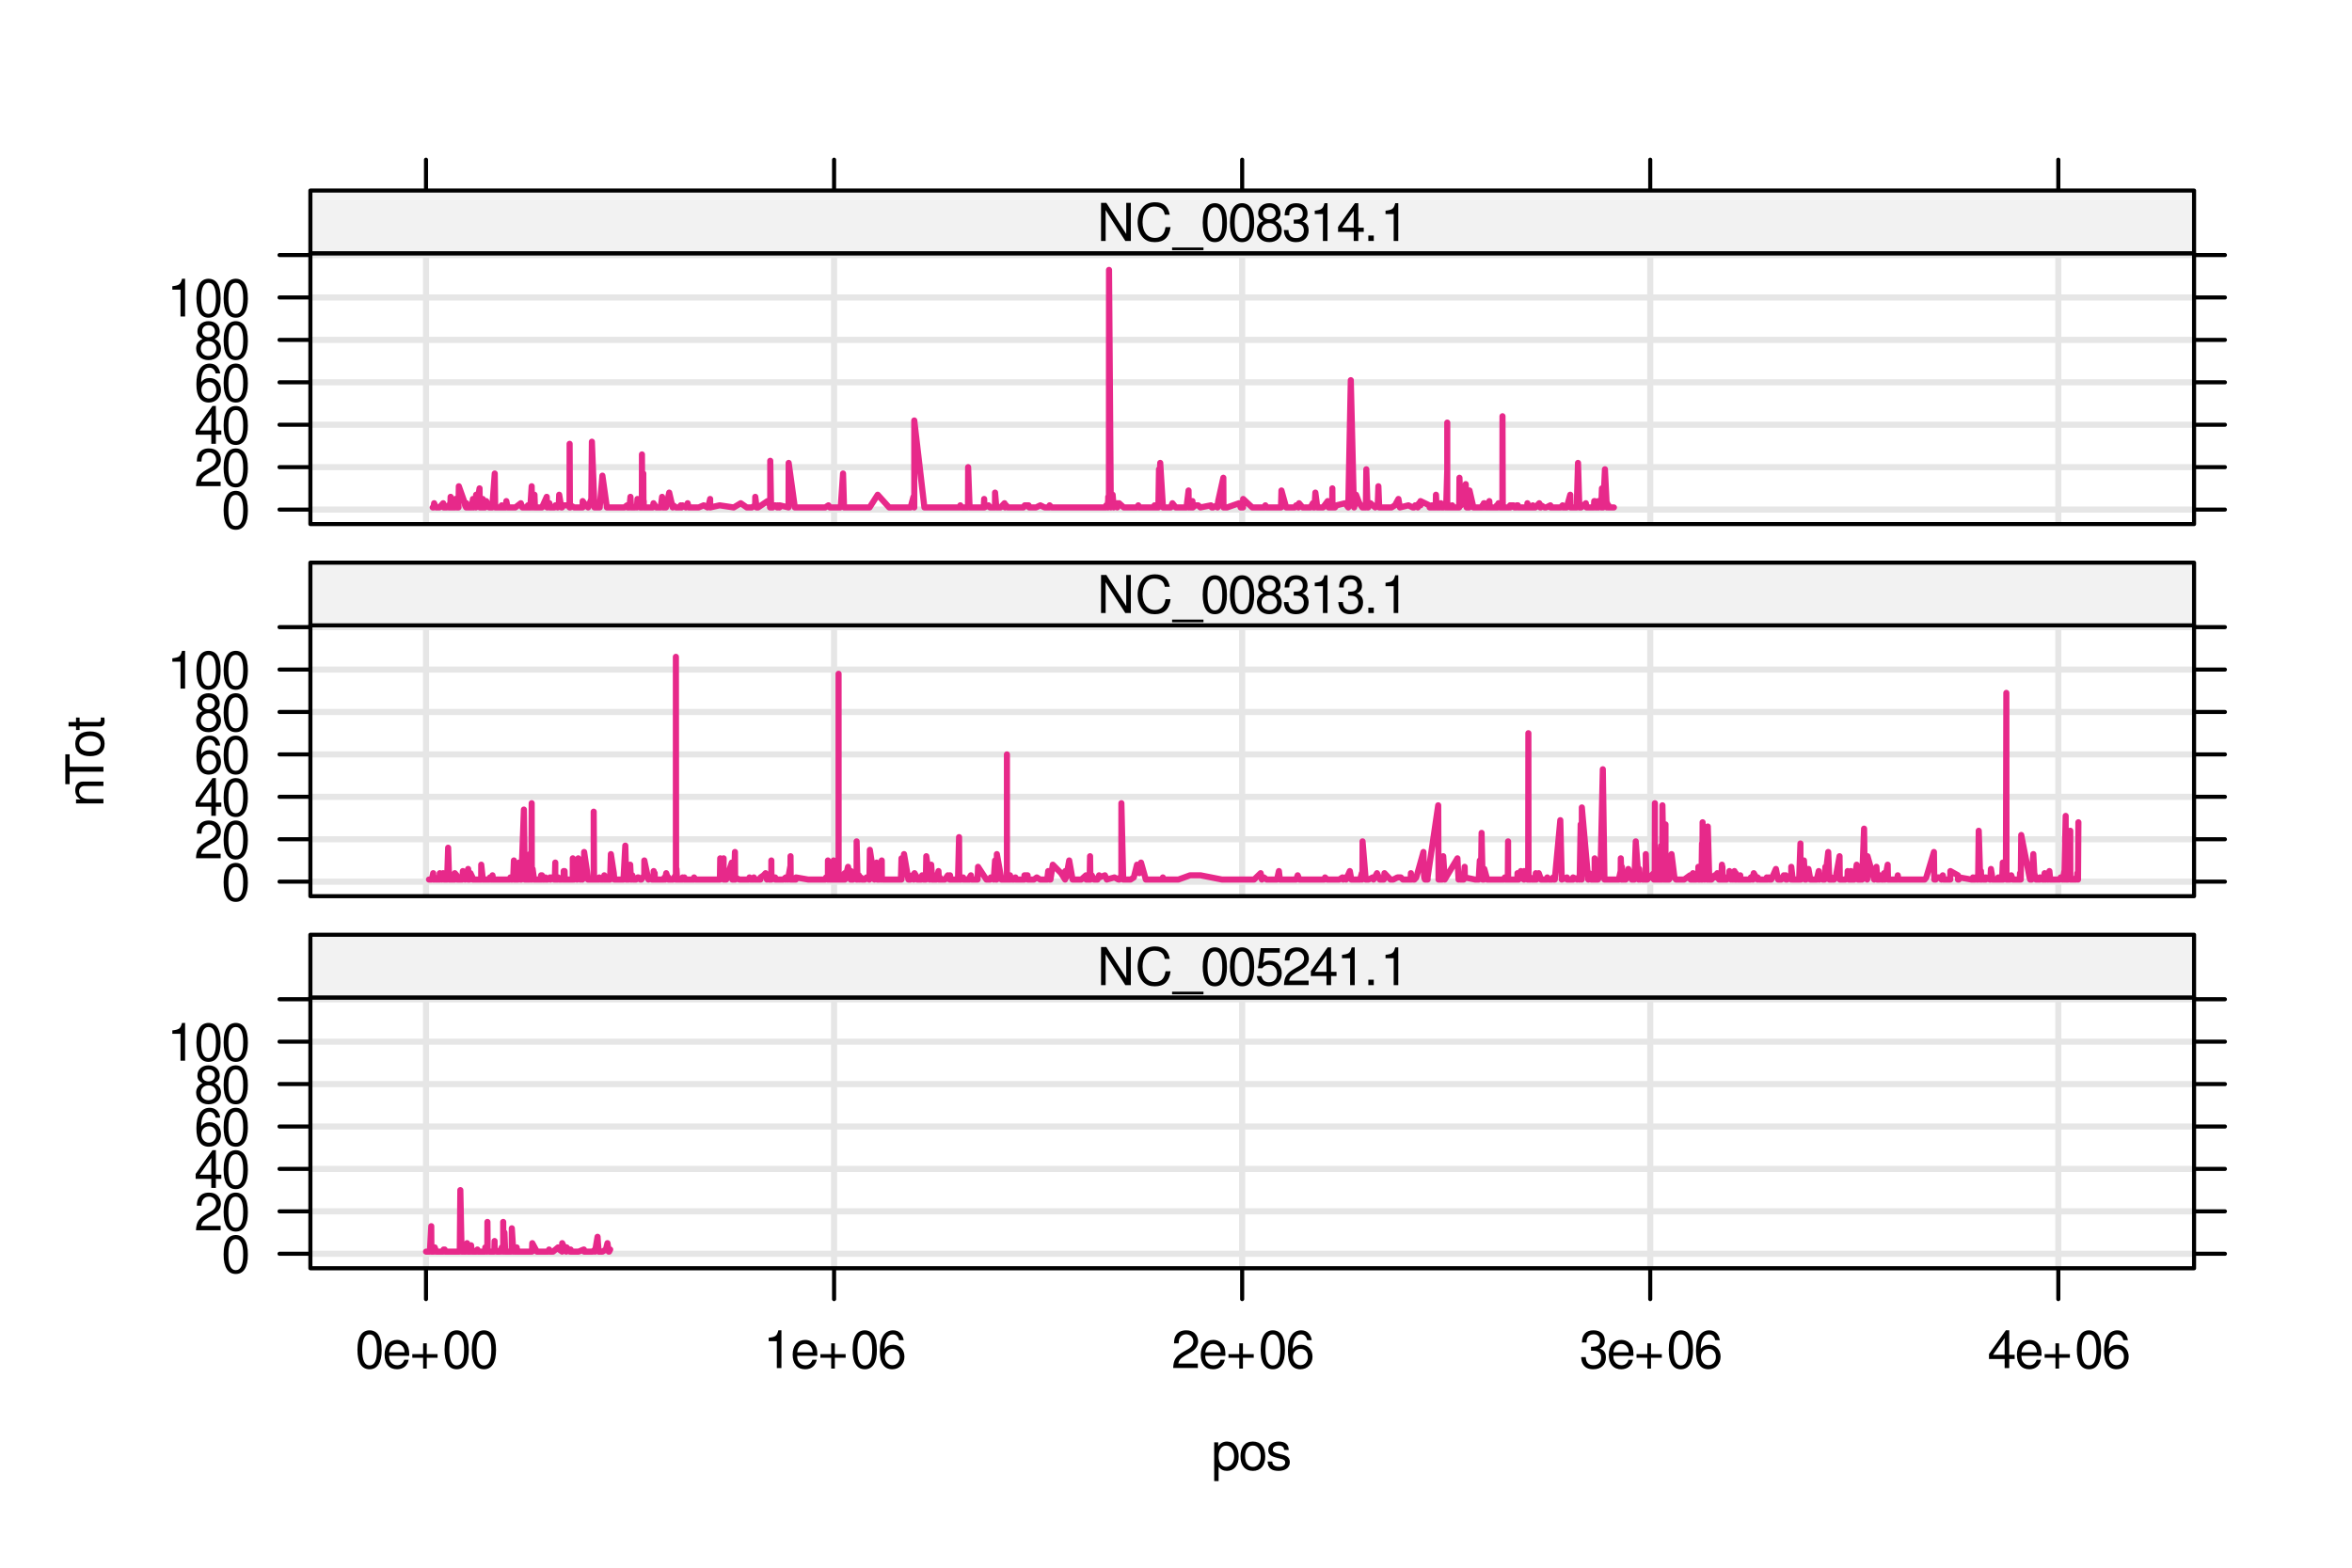 <?xml version="1.0" encoding="UTF-8"?>
<svg xmlns="http://www.w3.org/2000/svg" xmlns:xlink="http://www.w3.org/1999/xlink" width="432pt" height="288pt" viewBox="0 0 432 288" version="1.1">
<defs>
<g>
<symbol overflow="visible" id="glyph0-0">
<path style="stroke:none;" d=""/>
</symbol>
<symbol overflow="visible" id="glyph0-1">
<path style="stroke:none;" d="M 0.516 2.094 L 1.328 2.094 L 1.328 -0.531 C 1.75 -0.016 2.219 0.219 2.875 0.219 C 4.172 0.219 5.016 -0.828 5.016 -2.422 C 5.016 -4.109 4.188 -5.172 2.859 -5.172 C 2.172 -5.172 1.625 -4.859 1.25 -4.266 L 1.25 -5.031 L 0.516 -5.031 Z M 2.719 -4.422 C 3.609 -4.422 4.188 -3.641 4.188 -2.453 C 4.188 -1.312 3.594 -0.531 2.719 -0.531 C 1.875 -0.531 1.328 -1.297 1.328 -2.469 C 1.328 -3.656 1.875 -4.422 2.719 -4.422 Z M 2.719 -4.422 "/>
</symbol>
<symbol overflow="visible" id="glyph0-2">
<path style="stroke:none;" d="M 2.609 -5.172 C 1.188 -5.172 0.344 -4.156 0.344 -2.469 C 0.344 -0.781 1.188 0.219 2.625 0.219 C 4.031 0.219 4.891 -0.781 4.891 -2.438 C 4.891 -4.188 4.062 -5.172 2.609 -5.172 Z M 2.625 -4.438 C 3.516 -4.438 4.062 -3.688 4.062 -2.453 C 4.062 -1.25 3.5 -0.516 2.625 -0.516 C 1.734 -0.516 1.188 -1.25 1.188 -2.469 C 1.188 -3.688 1.734 -4.438 2.625 -4.438 Z M 2.625 -4.438 "/>
</symbol>
<symbol overflow="visible" id="glyph0-3">
<path style="stroke:none;" d="M 4.203 -3.625 C 4.188 -4.609 3.547 -5.172 2.375 -5.172 C 1.203 -5.172 0.453 -4.562 0.453 -3.641 C 0.453 -2.844 0.859 -2.469 2.047 -2.188 L 2.797 -2 C 3.344 -1.875 3.562 -1.672 3.562 -1.312 C 3.562 -0.828 3.094 -0.516 2.391 -0.516 C 1.969 -0.516 1.609 -0.641 1.406 -0.859 C 1.281 -1 1.219 -1.141 1.172 -1.5 L 0.328 -1.5 C 0.359 -0.328 1.016 0.219 2.328 0.219 C 3.594 0.219 4.406 -0.406 4.406 -1.375 C 4.406 -2.125 3.984 -2.531 2.984 -2.766 L 2.219 -2.953 C 1.562 -3.109 1.281 -3.312 1.281 -3.672 C 1.281 -4.141 1.703 -4.438 2.344 -4.438 C 3 -4.438 3.344 -4.156 3.359 -3.625 Z M 4.203 -3.625 "/>
</symbol>
<symbol overflow="visible" id="glyph0-4">
<path style="stroke:none;" d="M 2.641 -6.938 C 2 -6.938 1.422 -6.656 1.078 -6.172 C 0.641 -5.562 0.406 -4.641 0.406 -3.359 C 0.406 -1.016 1.188 0.219 2.641 0.219 C 4.078 0.219 4.859 -1.016 4.859 -3.297 C 4.859 -4.641 4.656 -5.547 4.203 -6.172 C 3.844 -6.656 3.281 -6.938 2.641 -6.938 Z M 2.641 -6.188 C 3.547 -6.188 4 -5.25 4 -3.375 C 4 -1.406 3.562 -0.484 2.625 -0.484 C 1.734 -0.484 1.281 -1.438 1.281 -3.344 C 1.281 -5.25 1.734 -6.188 2.641 -6.188 Z M 2.641 -6.188 "/>
</symbol>
<symbol overflow="visible" id="glyph0-5">
<path style="stroke:none;" d="M 4.859 -0.828 L 1.281 -0.828 C 1.359 -1.406 1.672 -1.781 2.5 -2.281 L 3.469 -2.828 C 4.406 -3.344 4.906 -4.062 4.906 -4.906 C 4.906 -5.484 4.672 -6.031 4.266 -6.406 C 3.859 -6.766 3.375 -6.938 2.719 -6.938 C 1.859 -6.938 1.219 -6.625 0.844 -6.031 C 0.609 -5.672 0.5 -5.234 0.484 -4.531 L 1.328 -4.531 C 1.359 -5.016 1.406 -5.281 1.531 -5.516 C 1.75 -5.938 2.188 -6.203 2.703 -6.203 C 3.469 -6.203 4.031 -5.641 4.031 -4.891 C 4.031 -4.344 3.719 -3.859 3.125 -3.516 L 2.234 -3 C 0.812 -2.172 0.406 -1.531 0.328 -0.016 L 4.859 -0.016 Z M 4.859 -0.828 "/>
</symbol>
<symbol overflow="visible" id="glyph0-6">
<path style="stroke:none;" d="M 3.141 -1.672 L 3.141 0 L 3.984 0 L 3.984 -1.672 L 4.984 -1.672 L 4.984 -2.438 L 3.984 -2.438 L 3.984 -6.938 L 3.359 -6.938 L 0.266 -2.578 L 0.266 -1.672 Z M 3.141 -2.438 L 1 -2.438 L 3.141 -5.5 Z M 3.141 -2.438 "/>
</symbol>
<symbol overflow="visible" id="glyph0-7">
<path style="stroke:none;" d="M 4.781 -5.125 C 4.609 -6.266 3.891 -6.938 2.844 -6.938 C 2.094 -6.938 1.422 -6.578 1.031 -5.953 C 0.594 -5.266 0.406 -4.422 0.406 -3.172 C 0.406 -2 0.578 -1.25 0.984 -0.641 C 1.359 -0.078 1.953 0.219 2.703 0.219 C 3.984 0.219 4.922 -0.75 4.922 -2.094 C 4.922 -3.375 4.062 -4.281 2.844 -4.281 C 2.172 -4.281 1.641 -4.031 1.281 -3.516 C 1.281 -5.234 1.828 -6.188 2.797 -6.188 C 3.391 -6.188 3.797 -5.797 3.938 -5.125 Z M 2.734 -3.531 C 3.547 -3.531 4.062 -2.953 4.062 -2.031 C 4.062 -1.156 3.484 -0.531 2.703 -0.531 C 1.922 -0.531 1.328 -1.188 1.328 -2.078 C 1.328 -2.938 1.906 -3.531 2.734 -3.531 Z M 2.734 -3.531 "/>
</symbol>
<symbol overflow="visible" id="glyph0-8">
<path style="stroke:none;" d="M 3.75 -3.656 C 4.469 -4.094 4.688 -4.438 4.688 -5.078 C 4.688 -6.172 3.844 -6.938 2.641 -6.938 C 1.438 -6.938 0.594 -6.172 0.594 -5.094 C 0.594 -4.438 0.812 -4.094 1.516 -3.656 C 0.734 -3.266 0.359 -2.703 0.359 -1.922 C 0.359 -0.656 1.281 0.219 2.641 0.219 C 3.984 0.219 4.922 -0.656 4.922 -1.922 C 4.922 -2.703 4.531 -3.266 3.75 -3.656 Z M 2.641 -6.188 C 3.359 -6.188 3.812 -5.75 3.812 -5.062 C 3.812 -4.406 3.344 -3.984 2.641 -3.984 C 1.922 -3.984 1.453 -4.406 1.453 -5.078 C 1.453 -5.75 1.922 -6.188 2.641 -6.188 Z M 2.641 -3.266 C 3.484 -3.266 4.062 -2.719 4.062 -1.906 C 4.062 -1.078 3.484 -0.531 2.625 -0.531 C 1.797 -0.531 1.219 -1.094 1.219 -1.906 C 1.219 -2.719 1.781 -3.266 2.641 -3.266 Z M 2.641 -3.266 "/>
</symbol>
<symbol overflow="visible" id="glyph0-9">
<path style="stroke:none;" d="M 2.484 -4.938 L 2.484 0 L 3.328 0 L 3.328 -6.938 L 2.766 -6.938 C 2.469 -5.875 2.281 -5.734 0.984 -5.562 L 0.984 -4.938 Z M 2.484 -4.938 "/>
</symbol>
<symbol overflow="visible" id="glyph0-10">
<path style="stroke:none;" d="M 4.922 -2.25 C 4.922 -3.016 4.859 -3.469 4.719 -3.844 C 4.391 -4.672 3.625 -5.172 2.688 -5.172 C 1.281 -5.172 0.391 -4.109 0.391 -2.453 C 0.391 -0.781 1.25 0.219 2.672 0.219 C 3.812 0.219 4.609 -0.438 4.812 -1.531 L 4.016 -1.531 C 3.797 -0.859 3.344 -0.516 2.703 -0.516 C 2.188 -0.516 1.75 -0.75 1.484 -1.172 C 1.297 -1.453 1.234 -1.75 1.219 -2.25 Z M 1.234 -2.891 C 1.312 -3.828 1.875 -4.438 2.672 -4.438 C 3.484 -4.438 4.062 -3.797 4.062 -2.891 Z M 1.234 -2.891 "/>
</symbol>
<symbol overflow="visible" id="glyph0-11">
<path style="stroke:none;" d="M 5.125 -2.562 L 3.141 -2.562 L 3.141 -4.547 L 2.469 -4.547 L 2.469 -2.562 L 0.484 -2.562 L 0.484 -1.891 L 2.469 -1.891 L 2.469 0.094 L 3.141 0.094 L 3.141 -1.891 L 5.125 -1.891 Z M 5.125 -2.562 "/>
</symbol>
<symbol overflow="visible" id="glyph0-12">
<path style="stroke:none;" d="M 2.125 -3.188 L 2.578 -3.188 C 3.5 -3.188 3.984 -2.766 3.984 -1.922 C 3.984 -1.062 3.469 -0.531 2.594 -0.531 C 1.656 -0.531 1.203 -1 1.156 -2.016 L 0.312 -2.016 C 0.344 -1.453 0.438 -1.094 0.609 -0.781 C 0.953 -0.109 1.625 0.219 2.547 0.219 C 3.953 0.219 4.859 -0.625 4.859 -1.938 C 4.859 -2.828 4.516 -3.297 3.703 -3.594 C 4.344 -3.844 4.656 -4.328 4.656 -5.031 C 4.656 -6.219 3.875 -6.938 2.578 -6.938 C 1.203 -6.938 0.484 -6.172 0.453 -4.703 L 1.297 -4.703 C 1.312 -5.125 1.344 -5.359 1.453 -5.578 C 1.641 -5.969 2.062 -6.203 2.594 -6.203 C 3.344 -6.203 3.797 -5.75 3.797 -5 C 3.797 -4.516 3.609 -4.219 3.25 -4.047 C 3.016 -3.953 2.703 -3.922 2.125 -3.906 Z M 2.125 -3.188 "/>
</symbol>
<symbol overflow="visible" id="glyph0-13">
<path style="stroke:none;" d="M 6.203 -7 L 5.359 -7 L 5.359 -1.281 L 1.703 -7 L 0.734 -7 L 0.734 0 L 1.578 0 L 1.578 -5.672 L 5.188 0 L 6.203 0 Z M 6.203 -7 "/>
</symbol>
<symbol overflow="visible" id="glyph0-14">
<path style="stroke:none;" d="M 6.344 -4.828 C 6.078 -6.359 5.188 -7.109 3.656 -7.109 C 2.719 -7.109 1.953 -6.812 1.438 -6.234 C 0.812 -5.547 0.453 -4.547 0.453 -3.422 C 0.453 -2.266 0.812 -1.281 1.469 -0.594 C 2.016 -0.031 2.703 0.219 3.609 0.219 C 5.328 0.219 6.281 -0.703 6.5 -2.547 L 5.578 -2.547 C 5.5 -2.078 5.406 -1.75 5.25 -1.469 C 4.969 -0.891 4.375 -0.562 3.625 -0.562 C 2.234 -0.562 1.359 -1.672 1.359 -3.422 C 1.359 -5.219 2.188 -6.328 3.547 -6.328 C 4.109 -6.328 4.641 -6.156 4.938 -5.875 C 5.188 -5.641 5.328 -5.359 5.438 -4.828 Z M 6.344 -4.828 "/>
</symbol>
<symbol overflow="visible" id="glyph0-15">
<path style="stroke:none;" d="M 5.547 1.203 L -0.219 1.203 L -0.219 1.688 L 5.547 1.688 Z M 5.547 1.203 "/>
</symbol>
<symbol overflow="visible" id="glyph0-16">
<path style="stroke:none;" d="M 4.562 -6.797 L 1.062 -6.797 L 0.547 -3.094 L 1.328 -3.094 C 1.719 -3.562 2.047 -3.734 2.578 -3.734 C 3.484 -3.734 4.062 -3.109 4.062 -2.094 C 4.062 -1.125 3.484 -0.531 2.578 -0.531 C 1.828 -0.531 1.375 -0.906 1.188 -1.672 L 0.328 -1.672 C 0.453 -1.109 0.547 -0.844 0.75 -0.594 C 1.125 -0.078 1.828 0.219 2.594 0.219 C 3.969 0.219 4.922 -0.781 4.922 -2.219 C 4.922 -3.562 4.031 -4.484 2.719 -4.484 C 2.25 -4.484 1.859 -4.359 1.469 -4.062 L 1.734 -5.969 L 4.562 -5.969 Z M 4.562 -6.797 "/>
</symbol>
<symbol overflow="visible" id="glyph0-17">
<path style="stroke:none;" d="M 1.828 -1 L 0.828 -1 L 0.828 0 L 1.828 0 Z M 1.828 -1 "/>
</symbol>
<symbol overflow="visible" id="glyph1-0">
<path style="stroke:none;" d=""/>
</symbol>
<symbol overflow="visible" id="glyph1-1">
<path style="stroke:none;" d="M -5.031 -0.672 L 0 -0.672 L 0 -1.484 L -2.766 -1.484 C -3.797 -1.484 -4.469 -2.016 -4.469 -2.844 C -4.469 -3.469 -4.094 -3.875 -3.484 -3.875 L 0 -3.875 L 0 -4.672 L -3.797 -4.672 C -4.641 -4.672 -5.172 -4.047 -5.172 -3.078 C -5.172 -2.328 -4.891 -1.859 -4.188 -1.406 L -5.031 -1.406 Z M -5.031 -0.672 "/>
</symbol>
<symbol overflow="visible" id="glyph1-2">
<path style="stroke:none;" d="M -6.203 -3.391 L -6.203 -5.688 L -7 -5.688 L -7 -0.203 L -6.203 -0.203 L -6.203 -2.5 L 0 -2.5 L 0 -3.391 Z M -6.203 -3.391 "/>
</symbol>
<symbol overflow="visible" id="glyph1-3">
<path style="stroke:none;" d="M -5.172 -2.609 C -5.172 -1.188 -4.156 -0.344 -2.469 -0.344 C -0.781 -0.344 0.219 -1.188 0.219 -2.625 C 0.219 -4.031 -0.781 -4.891 -2.438 -4.891 C -4.188 -4.891 -5.172 -4.062 -5.172 -2.609 Z M -4.438 -2.625 C -4.438 -3.516 -3.688 -4.062 -2.453 -4.062 C -1.25 -4.062 -0.516 -3.5 -0.516 -2.625 C -0.516 -1.734 -1.25 -1.188 -2.469 -1.188 C -3.688 -1.188 -4.438 -1.734 -4.438 -2.625 Z M -4.438 -2.625 "/>
</symbol>
<symbol overflow="visible" id="glyph1-4">
<path style="stroke:none;" d="M -5.031 -2.438 L -5.031 -1.609 L -6.406 -1.609 L -6.406 -0.812 L -5.031 -0.812 L -5.031 -0.141 L -4.375 -0.141 L -4.375 -0.812 L -0.578 -0.812 C -0.062 -0.812 0.219 -1.156 0.219 -1.781 C 0.219 -2 0.203 -2.172 0.156 -2.438 L -0.516 -2.438 C -0.484 -2.328 -0.484 -2.219 -0.484 -2.047 C -0.484 -1.703 -0.578 -1.609 -0.938 -1.609 L -4.375 -1.609 L -4.375 -2.438 Z M -5.031 -2.438 "/>
</symbol>
</g>
<clipPath id="clip1">
  <path d="M 57.008 229 L 402.992 229 L 402.992 231 L 57.008 231 Z M 57.008 229 "/>
</clipPath>
<clipPath id="clip2">
  <path d="M 57.008 221 L 402.992 221 L 402.992 224 L 57.008 224 Z M 57.008 221 "/>
</clipPath>
<clipPath id="clip3">
  <path d="M 57.008 214 L 402.992 214 L 402.992 216 L 57.008 216 Z M 57.008 214 "/>
</clipPath>
<clipPath id="clip4">
  <path d="M 57.008 206 L 402.992 206 L 402.992 208 L 57.008 208 Z M 57.008 206 "/>
</clipPath>
<clipPath id="clip5">
  <path d="M 57.008 198 L 402.992 198 L 402.992 200 L 57.008 200 Z M 57.008 198 "/>
</clipPath>
<clipPath id="clip6">
  <path d="M 57.008 190 L 402.992 190 L 402.992 192 L 57.008 192 Z M 57.008 190 "/>
</clipPath>
<clipPath id="clip7">
  <path d="M 57.008 183.242 L 402.992 183.242 L 402.992 185 L 57.008 185 Z M 57.008 183.242 "/>
</clipPath>
<clipPath id="clip8">
  <path d="M 77 183.242 L 79 183.242 L 79 232.992 L 77 232.992 Z M 77 183.242 "/>
</clipPath>
<clipPath id="clip9">
  <path d="M 152 183.242 L 154 183.242 L 154 232.992 L 152 232.992 Z M 152 183.242 "/>
</clipPath>
<clipPath id="clip10">
  <path d="M 227 183.242 L 229 183.242 L 229 232.992 L 227 232.992 Z M 227 183.242 "/>
</clipPath>
<clipPath id="clip11">
  <path d="M 302 183.242 L 304 183.242 L 304 232.992 L 302 232.992 Z M 302 183.242 "/>
</clipPath>
<clipPath id="clip12">
  <path d="M 377 183.242 L 379 183.242 L 379 232.992 L 377 232.992 Z M 377 183.242 "/>
</clipPath>
<clipPath id="clip13">
  <path d="M 57.008 171.723 L 402.992 171.723 L 402.992 183.242 L 57.008 183.242 Z M 57.008 171.723 "/>
</clipPath>
<clipPath id="clip14">
  <path d="M 57.008 161 L 402.992 161 L 402.992 163 L 57.008 163 Z M 57.008 161 "/>
</clipPath>
<clipPath id="clip15">
  <path d="M 57.008 153 L 402.992 153 L 402.992 155 L 57.008 155 Z M 57.008 153 "/>
</clipPath>
<clipPath id="clip16">
  <path d="M 57.008 145 L 402.992 145 L 402.992 147 L 57.008 147 Z M 57.008 145 "/>
</clipPath>
<clipPath id="clip17">
  <path d="M 57.008 138 L 402.992 138 L 402.992 140 L 57.008 140 Z M 57.008 138 "/>
</clipPath>
<clipPath id="clip18">
  <path d="M 57.008 130 L 402.992 130 L 402.992 132 L 57.008 132 Z M 57.008 130 "/>
</clipPath>
<clipPath id="clip19">
  <path d="M 57.008 122 L 402.992 122 L 402.992 124 L 57.008 124 Z M 57.008 122 "/>
</clipPath>
<clipPath id="clip20">
  <path d="M 57.008 114.887 L 402.992 114.887 L 402.992 116 L 57.008 116 Z M 57.008 114.887 "/>
</clipPath>
<clipPath id="clip21">
  <path d="M 77 114.887 L 79 114.887 L 79 164.637 L 77 164.637 Z M 77 114.887 "/>
</clipPath>
<clipPath id="clip22">
  <path d="M 152 114.887 L 154 114.887 L 154 164.637 L 152 164.637 Z M 152 114.887 "/>
</clipPath>
<clipPath id="clip23">
  <path d="M 227 114.887 L 229 114.887 L 229 164.637 L 227 164.637 Z M 227 114.887 "/>
</clipPath>
<clipPath id="clip24">
  <path d="M 302 114.887 L 304 114.887 L 304 164.637 L 302 164.637 Z M 302 114.887 "/>
</clipPath>
<clipPath id="clip25">
  <path d="M 377 114.887 L 379 114.887 L 379 164.637 L 377 164.637 Z M 377 114.887 "/>
</clipPath>
<clipPath id="clip26">
  <path d="M 57.008 103.363 L 402.992 103.363 L 402.992 114.883 L 57.008 114.883 Z M 57.008 103.363 "/>
</clipPath>
<clipPath id="clip27">
  <path d="M 202 105 L 257 105 L 257 114.883 L 202 114.883 Z M 202 105 "/>
</clipPath>
<clipPath id="clip28">
  <path d="M 57.008 93 L 402.992 93 L 402.992 95 L 57.008 95 Z M 57.008 93 "/>
</clipPath>
<clipPath id="clip29">
  <path d="M 57.008 85 L 402.992 85 L 402.992 87 L 57.008 87 Z M 57.008 85 "/>
</clipPath>
<clipPath id="clip30">
  <path d="M 57.008 77 L 402.992 77 L 402.992 79 L 57.008 79 Z M 57.008 77 "/>
</clipPath>
<clipPath id="clip31">
  <path d="M 57.008 69 L 402.992 69 L 402.992 71 L 57.008 71 Z M 57.008 69 "/>
</clipPath>
<clipPath id="clip32">
  <path d="M 57.008 61 L 402.992 61 L 402.992 64 L 57.008 64 Z M 57.008 61 "/>
</clipPath>
<clipPath id="clip33">
  <path d="M 57.008 54 L 402.992 54 L 402.992 56 L 57.008 56 Z M 57.008 54 "/>
</clipPath>
<clipPath id="clip34">
  <path d="M 57.008 46.527 L 402.992 46.527 L 402.992 48 L 57.008 48 Z M 57.008 46.527 "/>
</clipPath>
<clipPath id="clip35">
  <path d="M 77 46.527 L 79 46.527 L 79 96.277 L 77 96.277 Z M 77 46.527 "/>
</clipPath>
<clipPath id="clip36">
  <path d="M 152 46.527 L 154 46.527 L 154 96.277 L 152 96.277 Z M 152 46.527 "/>
</clipPath>
<clipPath id="clip37">
  <path d="M 227 46.527 L 229 46.527 L 229 96.277 L 227 96.277 Z M 227 46.527 "/>
</clipPath>
<clipPath id="clip38">
  <path d="M 302 46.527 L 304 46.527 L 304 96.277 L 302 96.277 Z M 302 46.527 "/>
</clipPath>
<clipPath id="clip39">
  <path d="M 377 46.527 L 379 46.527 L 379 96.277 L 377 96.277 Z M 377 46.527 "/>
</clipPath>
<clipPath id="clip40">
  <path d="M 57.008 35.008 L 402.992 35.008 L 402.992 46.527 L 57.008 46.527 Z M 57.008 35.008 "/>
</clipPath>
</defs>
<g id="surface271">
<rect x="0" y="0" width="432" height="288" style="fill:rgb(100%,100%,100%);fill-opacity:1;stroke:none;"/>
<g style="fill:rgb(0%,0%,0%);fill-opacity:1;">
  <use xlink:href="#glyph0-1" x="222.5" y="269.997"/>
  <use xlink:href="#glyph0-2" x="227.5" y="269.997"/>
  <use xlink:href="#glyph0-3" x="232.5" y="269.997"/>
</g>
<g style="fill:rgb(0%,0%,0%);fill-opacity:1;">
  <use xlink:href="#glyph1-1" x="18.997" y="148.262"/>
  <use xlink:href="#glyph1-2" x="18.997" y="144.262"/>
  <use xlink:href="#glyph1-3" x="18.997" y="139.262"/>
  <use xlink:href="#glyph1-4" x="18.997" y="134.262"/>
</g>
<path style="fill:none;stroke-width:0.75;stroke-linecap:round;stroke-linejoin:round;stroke:rgb(0%,0%,0%);stroke-opacity:1;stroke-miterlimit:10;" d="M 57.008 230.328 L 51.34 230.328 "/>
<path style="fill:none;stroke-width:0.75;stroke-linecap:round;stroke-linejoin:round;stroke:rgb(0%,0%,0%);stroke-opacity:1;stroke-miterlimit:10;" d="M 57.008 222.535 L 51.34 222.535 "/>
<path style="fill:none;stroke-width:0.75;stroke-linecap:round;stroke-linejoin:round;stroke:rgb(0%,0%,0%);stroke-opacity:1;stroke-miterlimit:10;" d="M 57.008 214.742 L 51.34 214.742 "/>
<path style="fill:none;stroke-width:0.75;stroke-linecap:round;stroke-linejoin:round;stroke:rgb(0%,0%,0%);stroke-opacity:1;stroke-miterlimit:10;" d="M 57.008 206.949 L 51.34 206.949 "/>
<path style="fill:none;stroke-width:0.75;stroke-linecap:round;stroke-linejoin:round;stroke:rgb(0%,0%,0%);stroke-opacity:1;stroke-miterlimit:10;" d="M 57.008 199.156 L 51.34 199.156 "/>
<path style="fill:none;stroke-width:0.75;stroke-linecap:round;stroke-linejoin:round;stroke:rgb(0%,0%,0%);stroke-opacity:1;stroke-miterlimit:10;" d="M 57.008 191.363 L 51.34 191.363 "/>
<path style="fill:none;stroke-width:0.75;stroke-linecap:round;stroke-linejoin:round;stroke:rgb(0%,0%,0%);stroke-opacity:1;stroke-miterlimit:10;" d="M 57.008 183.57 L 51.34 183.57 "/>
<g style="fill:rgb(0%,0%,0%);fill-opacity:1;">
  <use xlink:href="#glyph0-4" x="40.668" y="233.825"/>
</g>
<g style="fill:rgb(0%,0%,0%);fill-opacity:1;">
  <use xlink:href="#glyph0-5" x="35.668" y="226.032"/>
  <use xlink:href="#glyph0-4" x="40.668" y="226.032"/>
</g>
<g style="fill:rgb(0%,0%,0%);fill-opacity:1;">
  <use xlink:href="#glyph0-6" x="35.668" y="218.239"/>
  <use xlink:href="#glyph0-4" x="40.668" y="218.239"/>
</g>
<g style="fill:rgb(0%,0%,0%);fill-opacity:1;">
  <use xlink:href="#glyph0-7" x="35.668" y="210.446"/>
  <use xlink:href="#glyph0-4" x="40.668" y="210.446"/>
</g>
<g style="fill:rgb(0%,0%,0%);fill-opacity:1;">
  <use xlink:href="#glyph0-8" x="35.668" y="202.653"/>
  <use xlink:href="#glyph0-4" x="40.668" y="202.653"/>
</g>
<g style="fill:rgb(0%,0%,0%);fill-opacity:1;">
  <use xlink:href="#glyph0-9" x="30.668" y="194.86"/>
  <use xlink:href="#glyph0-4" x="35.668" y="194.86"/>
  <use xlink:href="#glyph0-4" x="40.668" y="194.86"/>
</g>
<path style="fill:none;stroke-width:0.75;stroke-linecap:round;stroke-linejoin:round;stroke:rgb(0%,0%,0%);stroke-opacity:1;stroke-miterlimit:10;" d="M 78.246 232.992 L 78.246 238.66 "/>
<path style="fill:none;stroke-width:0.75;stroke-linecap:round;stroke-linejoin:round;stroke:rgb(0%,0%,0%);stroke-opacity:1;stroke-miterlimit:10;" d="M 153.199 232.992 L 153.199 238.66 "/>
<path style="fill:none;stroke-width:0.75;stroke-linecap:round;stroke-linejoin:round;stroke:rgb(0%,0%,0%);stroke-opacity:1;stroke-miterlimit:10;" d="M 228.152 232.992 L 228.152 238.66 "/>
<path style="fill:none;stroke-width:0.75;stroke-linecap:round;stroke-linejoin:round;stroke:rgb(0%,0%,0%);stroke-opacity:1;stroke-miterlimit:10;" d="M 303.105 232.992 L 303.105 238.66 "/>
<path style="fill:none;stroke-width:0.75;stroke-linecap:round;stroke-linejoin:round;stroke:rgb(0%,0%,0%);stroke-opacity:1;stroke-miterlimit:10;" d="M 378.059 232.992 L 378.059 238.66 "/>
<g style="fill:rgb(0%,0%,0%);fill-opacity:1;">
  <use xlink:href="#glyph0-4" x="65.246" y="251.329"/>
  <use xlink:href="#glyph0-10" x="70.246" y="251.329"/>
  <use xlink:href="#glyph0-11" x="75.246" y="251.329"/>
  <use xlink:href="#glyph0-4" x="81.246" y="251.329"/>
  <use xlink:href="#glyph0-4" x="86.246" y="251.329"/>
</g>
<g style="fill:rgb(0%,0%,0%);fill-opacity:1;">
  <use xlink:href="#glyph0-9" x="140.199" y="251.329"/>
  <use xlink:href="#glyph0-10" x="145.199" y="251.329"/>
  <use xlink:href="#glyph0-11" x="150.199" y="251.329"/>
  <use xlink:href="#glyph0-4" x="156.199" y="251.329"/>
  <use xlink:href="#glyph0-7" x="161.199" y="251.329"/>
</g>
<g style="fill:rgb(0%,0%,0%);fill-opacity:1;">
  <use xlink:href="#glyph0-5" x="215.152" y="251.329"/>
  <use xlink:href="#glyph0-10" x="220.152" y="251.329"/>
  <use xlink:href="#glyph0-11" x="225.152" y="251.329"/>
  <use xlink:href="#glyph0-4" x="231.152" y="251.329"/>
  <use xlink:href="#glyph0-7" x="236.152" y="251.329"/>
</g>
<g style="fill:rgb(0%,0%,0%);fill-opacity:1;">
  <use xlink:href="#glyph0-12" x="290.105" y="251.329"/>
  <use xlink:href="#glyph0-10" x="295.105" y="251.329"/>
  <use xlink:href="#glyph0-11" x="300.105" y="251.329"/>
  <use xlink:href="#glyph0-4" x="306.105" y="251.329"/>
  <use xlink:href="#glyph0-7" x="311.105" y="251.329"/>
</g>
<g style="fill:rgb(0%,0%,0%);fill-opacity:1;">
  <use xlink:href="#glyph0-6" x="365.059" y="251.329"/>
  <use xlink:href="#glyph0-10" x="370.059" y="251.329"/>
  <use xlink:href="#glyph0-11" x="375.059" y="251.329"/>
  <use xlink:href="#glyph0-4" x="381.059" y="251.329"/>
  <use xlink:href="#glyph0-7" x="386.059" y="251.329"/>
</g>
<path style="fill:none;stroke-width:0.75;stroke-linecap:round;stroke-linejoin:round;stroke:rgb(0%,0%,0%);stroke-opacity:1;stroke-miterlimit:10;" d="M 402.992 230.328 L 408.66 230.328 "/>
<path style="fill:none;stroke-width:0.75;stroke-linecap:round;stroke-linejoin:round;stroke:rgb(0%,0%,0%);stroke-opacity:1;stroke-miterlimit:10;" d="M 402.992 222.535 L 408.66 222.535 "/>
<path style="fill:none;stroke-width:0.75;stroke-linecap:round;stroke-linejoin:round;stroke:rgb(0%,0%,0%);stroke-opacity:1;stroke-miterlimit:10;" d="M 402.992 214.742 L 408.66 214.742 "/>
<path style="fill:none;stroke-width:0.75;stroke-linecap:round;stroke-linejoin:round;stroke:rgb(0%,0%,0%);stroke-opacity:1;stroke-miterlimit:10;" d="M 402.992 206.949 L 408.66 206.949 "/>
<path style="fill:none;stroke-width:0.75;stroke-linecap:round;stroke-linejoin:round;stroke:rgb(0%,0%,0%);stroke-opacity:1;stroke-miterlimit:10;" d="M 402.992 199.156 L 408.66 199.156 "/>
<path style="fill:none;stroke-width:0.75;stroke-linecap:round;stroke-linejoin:round;stroke:rgb(0%,0%,0%);stroke-opacity:1;stroke-miterlimit:10;" d="M 402.992 191.363 L 408.66 191.363 "/>
<path style="fill:none;stroke-width:0.75;stroke-linecap:round;stroke-linejoin:round;stroke:rgb(0%,0%,0%);stroke-opacity:1;stroke-miterlimit:10;" d="M 402.992 183.57 L 408.66 183.57 "/>
<g clip-path="url(#clip1)" clip-rule="nonzero">
<path style="fill:none;stroke-width:1.125;stroke-linecap:round;stroke-linejoin:round;stroke:rgb(90.196%,90.196%,90.196%);stroke-opacity:1;stroke-miterlimit:10;" d="M 57.008 230.328 L 402.992 230.328 "/>
</g>
<g clip-path="url(#clip2)" clip-rule="nonzero">
<path style="fill:none;stroke-width:1.125;stroke-linecap:round;stroke-linejoin:round;stroke:rgb(90.196%,90.196%,90.196%);stroke-opacity:1;stroke-miterlimit:10;" d="M 57.008 222.535 L 402.992 222.535 "/>
</g>
<g clip-path="url(#clip3)" clip-rule="nonzero">
<path style="fill:none;stroke-width:1.125;stroke-linecap:round;stroke-linejoin:round;stroke:rgb(90.196%,90.196%,90.196%);stroke-opacity:1;stroke-miterlimit:10;" d="M 57.008 214.742 L 402.992 214.742 "/>
</g>
<g clip-path="url(#clip4)" clip-rule="nonzero">
<path style="fill:none;stroke-width:1.125;stroke-linecap:round;stroke-linejoin:round;stroke:rgb(90.196%,90.196%,90.196%);stroke-opacity:1;stroke-miterlimit:10;" d="M 57.008 206.949 L 402.992 206.949 "/>
</g>
<g clip-path="url(#clip5)" clip-rule="nonzero">
<path style="fill:none;stroke-width:1.125;stroke-linecap:round;stroke-linejoin:round;stroke:rgb(90.196%,90.196%,90.196%);stroke-opacity:1;stroke-miterlimit:10;" d="M 57.008 199.156 L 402.992 199.156 "/>
</g>
<g clip-path="url(#clip6)" clip-rule="nonzero">
<path style="fill:none;stroke-width:1.125;stroke-linecap:round;stroke-linejoin:round;stroke:rgb(90.196%,90.196%,90.196%);stroke-opacity:1;stroke-miterlimit:10;" d="M 57.008 191.363 L 402.992 191.363 "/>
</g>
<g clip-path="url(#clip7)" clip-rule="nonzero">
<path style="fill:none;stroke-width:1.125;stroke-linecap:round;stroke-linejoin:round;stroke:rgb(90.196%,90.196%,90.196%);stroke-opacity:1;stroke-miterlimit:10;" d="M 57.008 183.57 L 402.992 183.57 "/>
</g>
<g clip-path="url(#clip8)" clip-rule="nonzero">
<path style="fill:none;stroke-width:1.125;stroke-linecap:round;stroke-linejoin:round;stroke:rgb(90.196%,90.196%,90.196%);stroke-opacity:1;stroke-miterlimit:10;" d="M 78.246 232.992 L 78.246 183.242 "/>
</g>
<g clip-path="url(#clip9)" clip-rule="nonzero">
<path style="fill:none;stroke-width:1.125;stroke-linecap:round;stroke-linejoin:round;stroke:rgb(90.196%,90.196%,90.196%);stroke-opacity:1;stroke-miterlimit:10;" d="M 153.199 232.992 L 153.199 183.242 "/>
</g>
<g clip-path="url(#clip10)" clip-rule="nonzero">
<path style="fill:none;stroke-width:1.125;stroke-linecap:round;stroke-linejoin:round;stroke:rgb(90.196%,90.196%,90.196%);stroke-opacity:1;stroke-miterlimit:10;" d="M 228.152 232.992 L 228.152 183.242 "/>
</g>
<g clip-path="url(#clip11)" clip-rule="nonzero">
<path style="fill:none;stroke-width:1.125;stroke-linecap:round;stroke-linejoin:round;stroke:rgb(90.196%,90.196%,90.196%);stroke-opacity:1;stroke-miterlimit:10;" d="M 303.105 232.992 L 303.105 183.242 "/>
</g>
<g clip-path="url(#clip12)" clip-rule="nonzero">
<path style="fill:none;stroke-width:1.125;stroke-linecap:round;stroke-linejoin:round;stroke:rgb(90.196%,90.196%,90.196%);stroke-opacity:1;stroke-miterlimit:10;" d="M 378.059 232.992 L 378.059 183.242 "/>
</g>
<path style="fill:none;stroke-width:1.125;stroke-linecap:round;stroke-linejoin:round;stroke:rgb(90.588%,16.078%,54.118%);stroke-opacity:1;stroke-miterlimit:10;" d="M 78.254 229.938 L 78.957 229.938 L 79.211 225.262 L 79.238 229.938 L 79.676 229.938 L 79.75 229.547 L 79.777 229.547 L 79.805 229.938 L 79.812 229.938 L 79.848 229.156 L 80.113 229.938 L 81.469 229.938 L 81.488 229.547 L 81.586 229.938 L 81.656 229.547 L 81.668 229.938 L 81.672 229.547 L 81.762 229.938 L 84.445 229.938 L 84.551 218.637 L 84.785 229.938 L 85.09 229.938 L 85.09 229.156 L 85.109 229.938 L 85.633 229.938 L 85.785 228.379 L 85.848 229.547 L 85.895 229.938 L 86.488 229.938 L 86.523 228.77 L 86.648 229.938 L 86.66 229.938 L 86.668 229.547 L 86.703 229.938 L 87.582 229.938 L 87.688 229.547 L 87.793 229.938 L 89.109 229.938 L 89.133 229.156 L 89.387 229.938 L 89.5 229.938 L 89.527 224.48 L 89.574 229.547 L 89.867 229.938 L 90.789 229.938 L 90.84 227.988 L 90.852 229.547 L 90.922 229.547 L 91.23 229.938 L 91.91 229.938 L 91.98 229.547 L 92.094 229.547 L 92.105 229.938 L 92.156 229.156 L 92.371 229.547 L 92.426 229.938 L 92.426 224.48 L 92.441 229.938 L 92.59 229.938 L 92.652 226.43 L 92.789 229.938 L 93.977 229.938 L 94.008 225.652 L 94.281 229.938 L 94.422 229.938 L 94.465 229.547 L 94.566 229.938 L 94.848 229.938 L 94.902 229.156 L 94.906 229.938 L 94.996 229.938 L 94.996 229.547 L 95.031 229.938 L 97.707 229.938 L 97.766 228.379 L 98.613 229.938 L 100.75 229.938 L 100.852 229.547 L 100.961 229.938 L 101.578 229.938 L 102.504 229.156 L 102.703 229.547 L 103.246 229.938 L 103.262 228.379 L 104.008 229.938 L 104.074 229.156 L 104.684 229.938 L 104.801 229.547 L 104.809 229.938 L 106.27 229.938 L 107.207 229.547 L 107.25 229.547 L 107.297 229.938 L 108.863 229.938 L 109.285 229.547 L 109.293 229.938 L 109.754 227.211 L 109.828 228.379 L 109.965 229.938 L 110.648 229.938 L 111.285 229.547 L 111.578 228.379 L 111.805 229.938 L 111.875 229.938 L 112.074 229.547 "/>
<path style="fill:none;stroke-width:0.75;stroke-linecap:round;stroke-linejoin:round;stroke:rgb(0%,0%,0%);stroke-opacity:1;stroke-miterlimit:10;" d="M 57.008 232.992 L 402.992 232.992 L 402.992 183.242 L 57.008 183.242 Z M 57.008 232.992 "/>
<g clip-path="url(#clip13)" clip-rule="nonzero">
<path style="fill-rule:nonzero;fill:rgb(94.902%,94.902%,94.902%);fill-opacity:1;stroke-width:0.75;stroke-linecap:round;stroke-linejoin:round;stroke:rgb(94.902%,94.902%,94.902%);stroke-opacity:1;stroke-miterlimit:10;" d="M 57.008 183.242 L 402.992 183.242 L 402.992 171.723 L 57.008 171.723 Z M 57.008 183.242 "/>
</g>
<g style="fill:rgb(0%,0%,0%);fill-opacity:1;">
  <use xlink:href="#glyph0-13" x="201.5" y="180.978"/>
  <use xlink:href="#glyph0-14" x="208.5" y="180.978"/>
  <use xlink:href="#glyph0-15" x="215.5" y="180.978"/>
  <use xlink:href="#glyph0-4" x="220.5" y="180.978"/>
  <use xlink:href="#glyph0-4" x="225.5" y="180.978"/>
  <use xlink:href="#glyph0-16" x="230.5" y="180.978"/>
  <use xlink:href="#glyph0-5" x="235.5" y="180.978"/>
  <use xlink:href="#glyph0-6" x="240.5" y="180.978"/>
  <use xlink:href="#glyph0-9" x="245.5" y="180.978"/>
  <use xlink:href="#glyph0-17" x="250.5" y="180.978"/>
  <use xlink:href="#glyph0-9" x="253.5" y="180.978"/>
</g>
<path style="fill:none;stroke-width:0.75;stroke-linecap:round;stroke-linejoin:round;stroke:rgb(0%,0%,0%);stroke-opacity:1;stroke-miterlimit:10;" d="M 57.008 183.242 L 402.992 183.242 L 402.992 171.723 L 57.008 171.723 Z M 57.008 183.242 "/>
<path style="fill:none;stroke-width:0.75;stroke-linecap:round;stroke-linejoin:round;stroke:rgb(0%,0%,0%);stroke-opacity:1;stroke-miterlimit:10;" d="M 57.008 161.969 L 51.34 161.969 "/>
<path style="fill:none;stroke-width:0.75;stroke-linecap:round;stroke-linejoin:round;stroke:rgb(0%,0%,0%);stroke-opacity:1;stroke-miterlimit:10;" d="M 57.008 154.176 L 51.34 154.176 "/>
<path style="fill:none;stroke-width:0.75;stroke-linecap:round;stroke-linejoin:round;stroke:rgb(0%,0%,0%);stroke-opacity:1;stroke-miterlimit:10;" d="M 57.008 146.383 L 51.34 146.383 "/>
<path style="fill:none;stroke-width:0.75;stroke-linecap:round;stroke-linejoin:round;stroke:rgb(0%,0%,0%);stroke-opacity:1;stroke-miterlimit:10;" d="M 57.008 138.59 L 51.34 138.59 "/>
<path style="fill:none;stroke-width:0.75;stroke-linecap:round;stroke-linejoin:round;stroke:rgb(0%,0%,0%);stroke-opacity:1;stroke-miterlimit:10;" d="M 57.008 130.797 L 51.34 130.797 "/>
<path style="fill:none;stroke-width:0.75;stroke-linecap:round;stroke-linejoin:round;stroke:rgb(0%,0%,0%);stroke-opacity:1;stroke-miterlimit:10;" d="M 57.008 123.004 L 51.34 123.004 "/>
<path style="fill:none;stroke-width:0.75;stroke-linecap:round;stroke-linejoin:round;stroke:rgb(0%,0%,0%);stroke-opacity:1;stroke-miterlimit:10;" d="M 57.008 115.211 L 51.34 115.211 "/>
<g style="fill:rgb(0%,0%,0%);fill-opacity:1;">
  <use xlink:href="#glyph0-4" x="40.668" y="165.466"/>
</g>
<g style="fill:rgb(0%,0%,0%);fill-opacity:1;">
  <use xlink:href="#glyph0-5" x="35.668" y="157.673"/>
  <use xlink:href="#glyph0-4" x="40.668" y="157.673"/>
</g>
<g style="fill:rgb(0%,0%,0%);fill-opacity:1;">
  <use xlink:href="#glyph0-6" x="35.668" y="149.88"/>
  <use xlink:href="#glyph0-4" x="40.668" y="149.88"/>
</g>
<g style="fill:rgb(0%,0%,0%);fill-opacity:1;">
  <use xlink:href="#glyph0-7" x="35.668" y="142.087"/>
  <use xlink:href="#glyph0-4" x="40.668" y="142.087"/>
</g>
<g style="fill:rgb(0%,0%,0%);fill-opacity:1;">
  <use xlink:href="#glyph0-8" x="35.668" y="134.294"/>
  <use xlink:href="#glyph0-4" x="40.668" y="134.294"/>
</g>
<g style="fill:rgb(0%,0%,0%);fill-opacity:1;">
  <use xlink:href="#glyph0-9" x="30.668" y="126.501"/>
  <use xlink:href="#glyph0-4" x="35.668" y="126.501"/>
  <use xlink:href="#glyph0-4" x="40.668" y="126.501"/>
</g>
<path style="fill:none;stroke-width:0.75;stroke-linecap:round;stroke-linejoin:round;stroke:rgb(0%,0%,0%);stroke-opacity:1;stroke-miterlimit:10;" d="M 402.992 161.969 L 408.66 161.969 "/>
<path style="fill:none;stroke-width:0.75;stroke-linecap:round;stroke-linejoin:round;stroke:rgb(0%,0%,0%);stroke-opacity:1;stroke-miterlimit:10;" d="M 402.992 154.176 L 408.66 154.176 "/>
<path style="fill:none;stroke-width:0.75;stroke-linecap:round;stroke-linejoin:round;stroke:rgb(0%,0%,0%);stroke-opacity:1;stroke-miterlimit:10;" d="M 402.992 146.383 L 408.66 146.383 "/>
<path style="fill:none;stroke-width:0.75;stroke-linecap:round;stroke-linejoin:round;stroke:rgb(0%,0%,0%);stroke-opacity:1;stroke-miterlimit:10;" d="M 402.992 138.59 L 408.66 138.59 "/>
<path style="fill:none;stroke-width:0.75;stroke-linecap:round;stroke-linejoin:round;stroke:rgb(0%,0%,0%);stroke-opacity:1;stroke-miterlimit:10;" d="M 402.992 130.797 L 408.66 130.797 "/>
<path style="fill:none;stroke-width:0.75;stroke-linecap:round;stroke-linejoin:round;stroke:rgb(0%,0%,0%);stroke-opacity:1;stroke-miterlimit:10;" d="M 402.992 123.004 L 408.66 123.004 "/>
<path style="fill:none;stroke-width:0.75;stroke-linecap:round;stroke-linejoin:round;stroke:rgb(0%,0%,0%);stroke-opacity:1;stroke-miterlimit:10;" d="M 402.992 115.211 L 408.66 115.211 "/>
<g clip-path="url(#clip14)" clip-rule="nonzero">
<path style="fill:none;stroke-width:1.125;stroke-linecap:round;stroke-linejoin:round;stroke:rgb(90.196%,90.196%,90.196%);stroke-opacity:1;stroke-miterlimit:10;" d="M 57.008 161.969 L 402.992 161.969 "/>
</g>
<g clip-path="url(#clip15)" clip-rule="nonzero">
<path style="fill:none;stroke-width:1.125;stroke-linecap:round;stroke-linejoin:round;stroke:rgb(90.196%,90.196%,90.196%);stroke-opacity:1;stroke-miterlimit:10;" d="M 57.008 154.176 L 402.992 154.176 "/>
</g>
<g clip-path="url(#clip16)" clip-rule="nonzero">
<path style="fill:none;stroke-width:1.125;stroke-linecap:round;stroke-linejoin:round;stroke:rgb(90.196%,90.196%,90.196%);stroke-opacity:1;stroke-miterlimit:10;" d="M 57.008 146.383 L 402.992 146.383 "/>
</g>
<g clip-path="url(#clip17)" clip-rule="nonzero">
<path style="fill:none;stroke-width:1.125;stroke-linecap:round;stroke-linejoin:round;stroke:rgb(90.196%,90.196%,90.196%);stroke-opacity:1;stroke-miterlimit:10;" d="M 57.008 138.59 L 402.992 138.59 "/>
</g>
<g clip-path="url(#clip18)" clip-rule="nonzero">
<path style="fill:none;stroke-width:1.125;stroke-linecap:round;stroke-linejoin:round;stroke:rgb(90.196%,90.196%,90.196%);stroke-opacity:1;stroke-miterlimit:10;" d="M 57.008 130.797 L 402.992 130.797 "/>
</g>
<g clip-path="url(#clip19)" clip-rule="nonzero">
<path style="fill:none;stroke-width:1.125;stroke-linecap:round;stroke-linejoin:round;stroke:rgb(90.196%,90.196%,90.196%);stroke-opacity:1;stroke-miterlimit:10;" d="M 57.008 123.004 L 402.992 123.004 "/>
</g>
<g clip-path="url(#clip20)" clip-rule="nonzero">
<path style="fill:none;stroke-width:1.125;stroke-linecap:round;stroke-linejoin:round;stroke:rgb(90.196%,90.196%,90.196%);stroke-opacity:1;stroke-miterlimit:10;" d="M 57.008 115.211 L 402.992 115.211 "/>
</g>
<g clip-path="url(#clip21)" clip-rule="nonzero">
<path style="fill:none;stroke-width:1.125;stroke-linecap:round;stroke-linejoin:round;stroke:rgb(90.196%,90.196%,90.196%);stroke-opacity:1;stroke-miterlimit:10;" d="M 78.246 164.637 L 78.246 114.887 "/>
</g>
<g clip-path="url(#clip22)" clip-rule="nonzero">
<path style="fill:none;stroke-width:1.125;stroke-linecap:round;stroke-linejoin:round;stroke:rgb(90.196%,90.196%,90.196%);stroke-opacity:1;stroke-miterlimit:10;" d="M 153.199 164.637 L 153.199 114.887 "/>
</g>
<g clip-path="url(#clip23)" clip-rule="nonzero">
<path style="fill:none;stroke-width:1.125;stroke-linecap:round;stroke-linejoin:round;stroke:rgb(90.196%,90.196%,90.196%);stroke-opacity:1;stroke-miterlimit:10;" d="M 228.152 164.637 L 228.152 114.887 "/>
</g>
<g clip-path="url(#clip24)" clip-rule="nonzero">
<path style="fill:none;stroke-width:1.125;stroke-linecap:round;stroke-linejoin:round;stroke:rgb(90.196%,90.196%,90.196%);stroke-opacity:1;stroke-miterlimit:10;" d="M 303.105 164.637 L 303.105 114.887 "/>
</g>
<g clip-path="url(#clip25)" clip-rule="nonzero">
<path style="fill:none;stroke-width:1.125;stroke-linecap:round;stroke-linejoin:round;stroke:rgb(90.196%,90.196%,90.196%);stroke-opacity:1;stroke-miterlimit:10;" d="M 378.059 164.637 L 378.059 114.887 "/>
</g>
<path style="fill:none;stroke-width:1.125;stroke-linecap:round;stroke-linejoin:round;stroke:rgb(90.588%,16.078%,54.118%);stroke-opacity:1;stroke-miterlimit:10;" d="M 78.793 161.582 L 79.25 161.582 L 79.398 161.191 L 79.566 160.41 L 79.602 161.582 L 79.734 161.582 L 79.836 161.191 L 79.98 161.582 L 80.648 161.582 L 80.766 161.191 L 80.777 160.41 L 80.801 161.582 L 80.855 160.801 L 80.941 161.191 L 80.988 161.191 L 81.16 161.582 L 81.387 160.41 L 81.562 161.582 L 82.121 161.582 L 82.312 155.734 L 82.492 161.582 L 83.535 161.582 L 83.539 160.41 L 83.875 160.801 L 84 161.582 L 84.891 161.582 L 84.957 161.191 L 85.016 160.023 L 85.254 161.191 L 85.426 160.801 L 85.434 161.582 L 85.773 160.023 L 85.953 161.582 L 85.984 159.633 L 86.191 161.582 L 86.246 161.582 L 86.41 160.41 L 86.781 161.191 L 86.836 161.582 L 88.379 161.582 L 88.391 158.852 L 88.691 161.582 L 89.883 161.582 L 89.988 161.191 L 90 161.191 L 90.191 161.582 L 90.395 161.582 L 90.438 161.191 L 90.461 160.801 L 90.586 161.582 L 93.586 161.582 L 93.746 161.191 L 93.895 161.191 L 93.906 161.582 L 94.07 161.582 L 94.27 161.191 L 94.391 158.074 L 94.445 161.582 L 95.152 161.582 L 95.324 158.465 L 95.625 161.582 L 95.754 161.582 L 96.227 148.723 L 96.387 161.582 L 97.281 161.582 L 97.301 156.906 L 97.594 161.582 L 97.656 147.555 L 97.68 161.582 L 97.805 159.633 L 97.832 159.633 L 98.086 161.582 L 99.293 161.582 L 99.309 161.191 L 99.309 161.582 L 99.332 161.582 L 99.387 160.801 L 99.414 161.582 L 99.441 161.582 L 99.535 160.801 L 99.711 161.582 L 99.945 161.582 L 100.176 161.191 L 100.195 161.582 L 100.586 161.582 L 101.023 161.191 L 101.117 161.582 L 101.309 161.191 L 101.773 161.582 L 101.91 161.582 L 101.992 158.465 L 101.992 161.582 L 102.383 161.582 L 102.543 161.191 L 102.707 161.582 L 103.156 161.582 L 103.391 161.191 L 103.441 161.582 L 103.531 161.191 L 103.535 160.023 L 103.555 161.582 L 103.652 161.582 L 103.695 160.023 L 103.742 161.582 L 105.191 161.582 L 105.207 157.684 L 105.379 161.191 L 105.434 161.582 L 105.641 160.801 L 105.773 160.41 L 105.984 161.582 L 105.984 161.191 L 106.004 161.582 L 106.211 157.684 L 106.594 161.582 L 106.691 159.633 L 106.691 160.023 L 106.91 160.023 L 106.965 161.582 L 107.281 161.191 L 107.289 156.516 L 107.812 160.023 L 107.988 161.582 L 109.043 161.582 L 109.047 149.113 L 109.113 161.191 L 109.199 161.582 L 110.027 161.582 L 110.07 161.191 L 110.332 161.582 L 110.664 161.582 L 110.781 161.191 L 110.879 161.582 L 110.992 160.801 L 110.992 161.582 L 112.055 161.582 L 112.203 156.906 L 112.738 160.41 L 112.832 161.582 L 114.516 161.582 L 114.852 155.348 L 115.016 161.582 L 115.184 161.582 L 115.402 161.191 L 115.414 161.582 L 115.441 161.582 L 115.715 159.633 L 115.75 158.852 L 115.887 161.582 L 115.965 161.582 L 116.141 160.801 L 116.301 161.582 L 116.824 161.582 L 117.133 161.191 L 117.27 161.191 L 117.617 161.582 L 117.805 161.582 L 118.328 160.801 L 118.344 158.074 L 119.094 161.582 L 119.625 161.191 L 119.758 161.582 L 120.016 161.582 L 120.023 161.191 L 120.066 160.023 L 120.082 161.582 L 120.25 160.41 L 120.266 161.582 L 121.883 161.582 L 122.047 161.191 L 122.172 161.582 L 122.367 160.41 L 122.762 161.582 L 122.781 161.191 L 122.941 161.582 L 123.617 161.582 L 124.074 160.801 L 124.141 161.582 L 124.141 120.668 L 124.184 161.582 L 124.254 159.633 L 124.355 161.582 L 125.348 161.582 L 125.375 161.191 L 125.641 161.582 L 125.707 161.191 L 125.805 161.582 L 127.461 161.582 L 127.484 161.191 L 127.77 161.582 L 132.223 161.582 L 132.285 157.684 L 132.375 161.191 L 132.91 157.684 L 132.91 161.582 L 133.391 161.582 L 134.41 158.465 L 134.504 161.582 L 134.844 161.582 L 134.992 156.516 L 135.027 161.582 L 135.031 161.582 L 135.051 161.191 L 135.781 161.582 L 137.492 161.582 L 137.66 161.191 L 137.848 161.582 L 138.406 161.582 L 138.469 161.191 L 138.621 161.582 L 139.664 161.582 L 139.688 161.191 L 140.254 160.801 L 140.617 160.41 L 140.867 161.582 L 140.93 161.191 L 141.297 161.582 L 141.457 161.582 L 141.664 161.191 L 141.676 158.074 L 141.695 161.582 L 142.09 161.191 L 142.375 161.191 L 142.398 161.582 L 143.871 161.582 L 144.316 161.191 L 144.32 161.582 L 144.352 161.191 L 144.664 161.191 L 144.723 161.582 L 145.145 159.242 L 145.168 161.582 L 145.199 157.293 L 145.238 161.582 L 146.168 161.582 L 146.203 161.191 L 148.457 161.582 L 151.586 161.582 L 151.719 161.191 L 152.062 161.582 L 152.07 158.074 L 152.082 161.582 L 152.383 161.191 L 152.418 161.582 L 153.098 161.582 L 153.117 158.074 L 153.289 160.41 L 153.305 161.582 L 153.422 161.582 L 153.426 161.191 L 153.469 161.582 L 154.023 161.582 L 154.023 123.785 L 154.035 161.582 L 155.02 161.582 L 155.141 160.41 L 155.191 161.582 L 155.762 159.242 L 156.23 161.582 L 156.23 161.191 L 156.309 160.023 L 156.309 161.582 L 156.668 161.582 L 157.242 160.023 L 157.328 161.582 L 157.34 154.566 L 157.492 161.191 L 157.57 161.582 L 157.758 160.801 L 157.902 161.582 L 158.113 161.191 L 158.305 161.582 L 158.848 161.582 L 159.156 161.191 L 159.641 161.582 L 159.695 161.582 L 159.77 156.125 L 160.605 161.582 L 160.688 161.191 L 160.695 160.41 L 160.734 161.191 L 160.965 161.191 L 161.016 158.465 L 161.137 161.582 L 161.504 161.582 L 161.84 161.191 L 161.855 161.582 L 161.953 158.074 L 161.973 161.191 L 162.199 161.582 L 165.473 161.582 L 165.578 157.684 L 165.578 161.582 L 166.043 156.906 L 166.848 161.582 L 167.219 161.582 L 167.566 160.801 L 167.84 161.582 L 167.973 160.41 L 168.43 161.191 L 168.453 161.582 L 168.566 161.582 L 168.594 161.191 L 168.688 161.582 L 169.203 161.582 L 169.375 160.801 L 169.664 161.582 L 170.051 161.582 L 170.137 157.293 L 170.754 161.582 L 170.781 161.191 L 171.035 158.852 L 171.172 160.801 L 171.18 161.582 L 171.914 161.582 L 171.965 160.801 L 171.992 161.582 L 172.375 160.023 L 172.453 161.582 L 172.621 161.191 L 172.633 161.582 L 173.555 161.582 L 174.094 160.801 L 174.281 161.191 L 174.434 161.582 L 174.496 160.801 L 174.57 161.582 L 175.957 161.582 L 176.156 153.789 L 176.199 161.582 L 176.508 161.582 L 176.898 161.191 L 176.93 161.582 L 178.082 161.582 L 178.09 161.191 L 178.332 160.801 L 178.469 161.582 L 179.555 161.582 L 179.641 159.242 L 181.172 161.582 L 181.859 161.582 L 181.977 161.191 L 182.52 161.582 L 182.766 158.074 L 182.941 161.582 L 183.07 161.582 L 183.098 156.906 L 183.938 161.582 L 184.945 161.582 L 184.945 138.59 L 184.945 161.582 L 185.188 161.582 L 185.266 161.191 L 185.273 161.582 L 185.438 161.582 L 185.52 160.801 L 185.59 161.582 L 185.703 161.191 L 185.73 161.191 L 185.914 161.582 L 186.254 161.582 L 186.508 161.191 L 186.566 161.582 L 188.152 161.582 L 188.164 160.801 L 188.738 160.801 L 188.773 161.582 L 189.906 161.582 L 190.43 161.191 L 191.047 161.582 L 192.355 161.582 L 192.391 161.191 L 192.527 160.023 L 192.762 161.582 L 192.941 161.582 L 193.367 158.852 L 194.891 160.41 L 195.629 161.582 L 195.668 160.023 L 195.805 160.023 L 195.832 161.191 L 196.383 158.074 L 197.004 161.582 L 198.598 161.582 L 199.469 160.801 L 199.504 161.582 L 200.137 161.582 L 200.215 157.293 L 200.277 161.582 L 200.34 160.801 L 200.379 161.191 L 200.527 160.801 L 200.957 161.582 L 201.586 161.582 L 201.875 160.801 L 201.957 161.191 L 202.941 160.801 L 203.289 161.582 L 204.691 161.191 L 205.418 161.582 L 205.594 161.582 L 205.961 160.801 L 205.969 147.555 L 206.305 161.582 L 207.652 161.582 L 208.25 161.191 L 208.836 158.852 L 209.262 160.41 L 209.574 158.465 L 210.457 161.582 L 213.59 161.582 L 213.59 161.191 L 213.629 161.582 L 216.434 161.582 L 218.59 160.801 L 220.5 160.801 L 224.453 161.582 L 230.34 161.582 L 231.551 160.41 L 231.711 161.191 L 231.77 161.582 L 232.148 161.191 L 232.66 161.582 L 234.551 161.582 L 234.902 160.023 L 235.078 161.582 L 238.062 161.582 L 238.348 160.801 L 238.672 161.582 L 243.223 161.582 L 243.371 161.191 L 243.777 161.582 L 245.965 161.582 L 246.57 161.191 L 246.691 161.582 L 246.719 161.582 L 247.094 161.191 L 247.242 161.582 L 247.926 160.023 L 248.207 161.582 L 249.812 161.582 L 250.129 160.41 L 250.164 161.582 L 250.246 160.023 L 250.266 154.566 L 250.848 161.582 L 251.383 161.582 L 252.117 161.191 L 252.281 161.582 L 252.918 160.41 L 253.422 161.582 L 254.172 161.582 L 254.289 160.41 L 255.395 161.582 L 255.922 161.582 L 256.66 161.191 L 257.301 161.191 L 257.676 161.582 L 259.094 161.582 L 259.145 160.41 L 259.242 161.582 L 259.516 161.191 L 259.527 161.191 L 259.562 161.582 L 259.793 161.582 L 260.141 161.191 L 261.449 156.516 L 261.574 161.191 L 261.73 161.582 L 262.215 161.582 L 262.215 161.191 L 264.16 147.941 L 264.219 161.582 L 264.324 161.191 L 264.395 161.582 L 264.445 161.582 L 264.461 161.191 L 264.543 161.582 L 264.895 161.582 L 265.082 157.293 L 265.359 161.582 L 267.691 157.684 L 267.898 161.582 L 268.035 161.191 L 268.215 161.582 L 268.801 161.582 L 268.828 161.191 L 268.84 161.582 L 269.02 159.242 L 269.059 161.191 L 270.934 161.582 L 271.594 161.582 L 271.801 158.074 L 272.012 161.191 L 272.129 153.008 L 272.316 161.582 L 272.496 160.801 L 272.531 161.582 L 272.629 159.633 L 273.156 161.582 L 276.16 161.582 L 276.395 161.191 L 276.5 161.582 L 276.941 161.582 L 276.996 154.566 L 277.004 161.582 L 278.707 161.582 L 278.719 160.41 L 278.816 161.582 L 278.926 161.582 L 279.332 160.023 L 279.41 161.191 L 279.887 161.582 L 279.938 160.023 L 279.945 161.191 L 279.957 161.582 L 280.336 161.191 L 280.566 161.582 L 280.688 161.582 L 280.723 134.695 L 280.754 161.191 L 280.871 161.582 L 281.066 161.582 L 281.078 161.191 L 281.359 161.582 L 281.965 161.582 L 282.043 161.191 L 282.078 160.41 L 282.191 161.582 L 282.629 160.41 L 283.051 161.582 L 284.195 161.582 L 284.195 161.191 L 284.512 161.582 L 285.059 161.582 L 285.27 161.191 L 285.402 161.582 L 285.57 161.582 L 286.586 150.672 L 286.855 161.582 L 287.805 161.191 L 287.84 161.582 L 288.938 161.582 L 288.938 161.191 L 289.684 161.582 L 289.926 161.191 L 290.008 161.191 L 290.113 161.582 L 290.152 160.801 L 290.328 151.449 L 290.527 161.582 L 290.543 148.332 L 291.715 161.582 L 291.75 161.582 L 291.758 161.191 L 291.891 160.41 L 292.273 161.582 L 292.883 161.582 L 292.895 157.684 L 292.949 161.582 L 293.5 161.582 L 293.953 160.801 L 294.395 141.32 L 294.699 161.582 L 297.324 161.582 L 297.672 160.023 L 297.695 157.684 L 297.824 161.582 L 297.867 161.191 L 297.906 159.242 L 297.941 161.582 L 298.605 161.582 L 299.078 159.633 L 299.684 161.191 L 299.703 161.582 L 300.195 161.582 L 300.445 154.566 L 300.957 161.582 L 301.055 160.801 L 301.09 159.633 L 301.246 161.582 L 301.52 160.801 L 301.723 161.582 L 301.777 161.582 L 301.793 161.191 L 301.953 160.801 L 302.016 161.582 L 302.223 161.582 L 302.23 161.191 L 302.27 161.582 L 302.289 156.906 L 302.43 161.582 L 302.574 161.582 L 303.742 160.41 L 303.77 161.582 L 303.926 161.582 L 303.961 147.555 L 303.961 161.582 L 304.855 161.582 L 304.855 156.125 L 304.879 157.684 L 304.91 161.582 L 304.914 161.582 L 305.117 155.348 L 305.117 161.582 L 305.129 159.633 L 305.172 161.582 L 305.203 161.191 L 305.277 161.582 L 305.297 161.582 L 305.344 147.941 L 305.586 161.582 L 305.711 161.582 L 305.906 151.449 L 305.906 161.582 L 306.559 161.582 L 306.594 159.242 L 306.875 161.191 L 307.016 156.906 L 307.547 161.191 L 307.84 161.582 L 309.336 161.582 L 310.418 160.801 L 310.473 160.801 L 310.52 161.582 L 310.82 161.582 L 310.949 160.41 L 311.004 161.582 L 311.539 161.582 L 311.93 160.023 L 311.945 159.242 L 311.965 161.582 L 311.992 161.582 L 312.031 160.41 L 312.062 160.801 L 312.102 161.582 L 312.16 161.582 L 312.449 161.191 L 312.449 161.582 L 312.512 161.582 L 312.609 154.957 L 312.676 161.582 L 312.68 161.191 L 312.723 151.059 L 313.105 161.582 L 313.273 159.633 L 313.32 160.023 L 313.566 161.582 L 313.645 161.582 L 313.676 151.84 L 313.949 161.582 L 314.367 161.582 L 314.945 160.801 L 314.992 161.191 L 315.414 160.41 L 315.73 161.582 L 315.789 161.191 L 315.797 161.582 L 316.152 161.582 L 316.273 158.852 L 316.281 161.582 L 316.363 159.242 L 316.422 161.582 L 317.078 161.582 L 317.121 161.191 L 317.168 161.582 L 317.598 161.191 L 317.652 160.023 L 317.938 161.582 L 318.027 160.801 L 318.18 160.801 L 318.285 161.582 L 318.566 160.023 L 318.652 161.582 L 318.777 161.582 L 318.828 160.41 L 318.891 161.191 L 318.949 161.582 L 318.961 161.582 L 318.973 161.191 L 318.977 161.582 L 319.262 161.191 L 319.277 161.582 L 319.426 161.582 L 319.641 160.801 L 319.641 161.582 L 321.531 161.582 L 321.586 161.191 L 321.957 161.582 L 321.992 160.801 L 321.996 161.582 L 322.117 160.41 L 322.805 161.582 L 322.84 161.191 L 323.164 161.582 L 324.477 161.582 L 324.504 161.191 L 324.598 161.582 L 324.684 161.582 L 324.883 161.191 L 325.023 161.582 L 325.336 161.582 L 326.188 159.633 L 326.578 161.582 L 327.18 161.582 L 327.633 160.801 L 327.793 161.191 L 327.984 160.801 L 328.035 161.582 L 328.234 161.582 L 328.281 161.191 L 329.008 161.582 L 329.008 159.242 L 329.277 161.582 L 330.453 161.582 L 330.691 154.957 L 330.703 161.582 L 330.773 161.582 L 331.336 158.074 L 331.527 161.582 L 331.715 161.582 L 332.168 159.633 L 332.508 161.582 L 333.695 161.582 L 334.055 160.023 L 334.113 161.191 L 334.145 161.582 L 334.395 160.801 L 334.789 161.582 L 335.137 161.582 L 335.273 159.242 L 335.297 160.801 L 335.797 156.516 L 336.004 161.582 L 336.363 161.582 L 336.391 161.191 L 336.566 161.582 L 336.883 161.582 L 337.074 161.191 L 337.211 161.191 L 337.312 160.41 L 337.875 157.293 L 337.922 161.582 L 338.945 161.582 L 339.312 161.191 L 339.336 161.191 L 339.355 160.41 L 339.367 160.023 L 339.59 161.582 L 339.723 161.582 L 339.766 160.801 L 339.789 161.582 L 339.914 161.582 L 339.93 161.191 L 339.953 161.582 L 339.953 160.023 L 339.973 161.582 L 340.574 161.582 L 340.695 161.191 L 341.02 158.852 L 341.27 161.582 L 341.773 161.582 L 341.984 161.191 L 342.02 161.582 L 342.383 152.23 L 342.477 159.242 L 342.82 159.633 L 342.949 161.582 L 343.012 157.293 L 344.227 161.582 L 344.551 161.191 L 344.652 159.242 L 344.758 160.801 L 344.793 161.582 L 345.207 161.582 L 345.246 160.801 L 345.375 161.191 L 345.602 161.191 L 345.617 161.582 L 345.883 161.582 L 346.047 160.41 L 346.211 161.582 L 346.715 158.852 L 346.773 161.582 L 348.453 161.582 L 348.57 160.801 L 348.691 161.582 L 353.508 161.582 L 353.812 161.191 L 355.211 156.516 L 355.273 161.582 L 355.523 161.582 L 355.793 161.191 L 356.262 161.191 L 356.594 161.582 L 356.84 160.801 L 356.988 161.582 L 358.211 161.582 L 358.23 160.023 L 359.621 160.801 L 359.625 161.582 L 359.77 161.582 L 359.91 161.191 L 362.102 161.582 L 362.355 161.582 L 362.383 161.191 L 362.441 161.582 L 362.758 161.582 L 362.848 161.191 L 362.852 161.191 L 363.09 161.582 L 363.328 161.582 L 363.441 152.617 L 363.598 157.684 L 363.672 160.41 L 363.703 161.582 L 363.707 161.582 L 363.848 160.023 L 363.887 161.582 L 363.926 161.582 L 363.938 160.801 L 363.992 161.582 L 364.086 161.191 L 364.305 161.191 L 364.309 161.582 L 364.734 161.582 L 364.738 161.191 L 365.48 161.582 L 365.562 161.191 L 365.566 161.582 L 365.59 161.191 L 365.68 159.633 L 365.93 161.191 L 365.988 161.582 L 366.988 161.582 L 367.027 161.191 L 367.047 161.582 L 367.113 161.191 L 367.215 161.582 L 367.734 161.582 L 367.859 158.465 L 367.883 161.582 L 367.945 161.582 L 368.43 161.191 L 368.512 127.293 L 368.539 161.582 L 368.934 161.582 L 369.168 161.191 L 369.168 161.582 L 369.414 160.801 L 369.684 161.582 L 370.988 161.582 L 371.023 160.41 L 371.086 161.582 L 371.164 161.582 L 371.246 153.398 L 372.777 161.191 L 372.883 161.582 L 373.164 161.582 L 373.172 161.191 L 373.465 156.906 L 373.645 160.41 L 373.953 161.582 L 374.605 161.582 L 374.648 161.191 L 374.66 161.582 L 374.68 161.582 L 374.781 161.191 L 375.156 161.582 L 375.418 161.582 L 375.543 160.41 L 375.602 161.582 L 375.633 161.582 L 375.777 161.191 L 375.797 161.582 L 375.988 160.801 L 376.09 161.582 L 376.199 161.582 L 376.402 160.801 L 376.422 160.023 L 376.531 161.191 L 376.539 161.582 L 378.324 161.582 L 378.492 161.191 L 378.754 161.191 L 378.805 161.582 L 378.902 161.582 L 379.168 160.023 L 379.168 161.582 L 379.41 149.891 L 379.43 161.582 L 379.578 159.633 L 379.578 161.582 L 379.844 161.582 L 380.129 160.41 L 380.254 152.617 L 380.273 161.582 L 381.336 161.582 L 381.367 161.191 L 381.52 161.191 L 381.539 160.41 L 381.676 161.582 L 381.746 151.059 "/>
<path style="fill:none;stroke-width:0.75;stroke-linecap:round;stroke-linejoin:round;stroke:rgb(0%,0%,0%);stroke-opacity:1;stroke-miterlimit:10;" d="M 57.008 164.637 L 402.992 164.637 L 402.992 114.887 L 57.008 114.887 Z M 57.008 164.637 "/>
<g clip-path="url(#clip26)" clip-rule="nonzero">
<path style="fill-rule:nonzero;fill:rgb(94.902%,94.902%,94.902%);fill-opacity:1;stroke-width:0.75;stroke-linecap:round;stroke-linejoin:round;stroke:rgb(94.902%,94.902%,94.902%);stroke-opacity:1;stroke-miterlimit:10;" d="M 57.008 114.887 L 402.992 114.887 L 402.992 103.367 L 57.008 103.367 Z M 57.008 114.887 "/>
</g>
<g clip-path="url(#clip27)" clip-rule="nonzero">
<g style="fill:rgb(0%,0%,0%);fill-opacity:1;">
  <use xlink:href="#glyph0-13" x="201.5" y="112.622"/>
  <use xlink:href="#glyph0-14" x="208.5" y="112.622"/>
  <use xlink:href="#glyph0-15" x="215.5" y="112.622"/>
  <use xlink:href="#glyph0-4" x="220.5" y="112.622"/>
  <use xlink:href="#glyph0-4" x="225.5" y="112.622"/>
  <use xlink:href="#glyph0-8" x="230.5" y="112.622"/>
  <use xlink:href="#glyph0-12" x="235.5" y="112.622"/>
  <use xlink:href="#glyph0-9" x="240.5" y="112.622"/>
  <use xlink:href="#glyph0-12" x="245.5" y="112.622"/>
  <use xlink:href="#glyph0-17" x="250.5" y="112.622"/>
  <use xlink:href="#glyph0-9" x="253.5" y="112.622"/>
</g>
</g>
<path style="fill:none;stroke-width:0.75;stroke-linecap:round;stroke-linejoin:round;stroke:rgb(0%,0%,0%);stroke-opacity:1;stroke-miterlimit:10;" d="M 57.008 114.887 L 402.992 114.887 L 402.992 103.367 L 57.008 103.367 Z M 57.008 114.887 "/>
<path style="fill:none;stroke-width:0.75;stroke-linecap:round;stroke-linejoin:round;stroke:rgb(0%,0%,0%);stroke-opacity:1;stroke-miterlimit:10;" d="M 78.246 35.008 L 78.246 29.34 "/>
<path style="fill:none;stroke-width:0.75;stroke-linecap:round;stroke-linejoin:round;stroke:rgb(0%,0%,0%);stroke-opacity:1;stroke-miterlimit:10;" d="M 153.199 35.008 L 153.199 29.34 "/>
<path style="fill:none;stroke-width:0.75;stroke-linecap:round;stroke-linejoin:round;stroke:rgb(0%,0%,0%);stroke-opacity:1;stroke-miterlimit:10;" d="M 228.152 35.008 L 228.152 29.34 "/>
<path style="fill:none;stroke-width:0.75;stroke-linecap:round;stroke-linejoin:round;stroke:rgb(0%,0%,0%);stroke-opacity:1;stroke-miterlimit:10;" d="M 303.105 35.008 L 303.105 29.34 "/>
<path style="fill:none;stroke-width:0.75;stroke-linecap:round;stroke-linejoin:round;stroke:rgb(0%,0%,0%);stroke-opacity:1;stroke-miterlimit:10;" d="M 378.059 35.008 L 378.059 29.34 "/>
<path style="fill:none;stroke-width:0.75;stroke-linecap:round;stroke-linejoin:round;stroke:rgb(0%,0%,0%);stroke-opacity:1;stroke-miterlimit:10;" d="M 57.008 93.613 L 51.34 93.613 "/>
<path style="fill:none;stroke-width:0.75;stroke-linecap:round;stroke-linejoin:round;stroke:rgb(0%,0%,0%);stroke-opacity:1;stroke-miterlimit:10;" d="M 57.008 85.82 L 51.34 85.82 "/>
<path style="fill:none;stroke-width:0.75;stroke-linecap:round;stroke-linejoin:round;stroke:rgb(0%,0%,0%);stroke-opacity:1;stroke-miterlimit:10;" d="M 57.008 78.027 L 51.34 78.027 "/>
<path style="fill:none;stroke-width:0.75;stroke-linecap:round;stroke-linejoin:round;stroke:rgb(0%,0%,0%);stroke-opacity:1;stroke-miterlimit:10;" d="M 57.008 70.234 L 51.34 70.234 "/>
<path style="fill:none;stroke-width:0.75;stroke-linecap:round;stroke-linejoin:round;stroke:rgb(0%,0%,0%);stroke-opacity:1;stroke-miterlimit:10;" d="M 57.008 62.441 L 51.34 62.441 "/>
<path style="fill:none;stroke-width:0.75;stroke-linecap:round;stroke-linejoin:round;stroke:rgb(0%,0%,0%);stroke-opacity:1;stroke-miterlimit:10;" d="M 57.008 54.648 L 51.34 54.648 "/>
<path style="fill:none;stroke-width:0.75;stroke-linecap:round;stroke-linejoin:round;stroke:rgb(0%,0%,0%);stroke-opacity:1;stroke-miterlimit:10;" d="M 57.008 46.855 L 51.34 46.855 "/>
<g style="fill:rgb(0%,0%,0%);fill-opacity:1;">
  <use xlink:href="#glyph0-4" x="40.668" y="97.11"/>
</g>
<g style="fill:rgb(0%,0%,0%);fill-opacity:1;">
  <use xlink:href="#glyph0-5" x="35.668" y="89.317"/>
  <use xlink:href="#glyph0-4" x="40.668" y="89.317"/>
</g>
<g style="fill:rgb(0%,0%,0%);fill-opacity:1;">
  <use xlink:href="#glyph0-6" x="35.668" y="81.524"/>
  <use xlink:href="#glyph0-4" x="40.668" y="81.524"/>
</g>
<g style="fill:rgb(0%,0%,0%);fill-opacity:1;">
  <use xlink:href="#glyph0-7" x="35.668" y="73.731"/>
  <use xlink:href="#glyph0-4" x="40.668" y="73.731"/>
</g>
<g style="fill:rgb(0%,0%,0%);fill-opacity:1;">
  <use xlink:href="#glyph0-8" x="35.668" y="65.938"/>
  <use xlink:href="#glyph0-4" x="40.668" y="65.938"/>
</g>
<g style="fill:rgb(0%,0%,0%);fill-opacity:1;">
  <use xlink:href="#glyph0-9" x="30.668" y="58.146"/>
  <use xlink:href="#glyph0-4" x="35.668" y="58.146"/>
  <use xlink:href="#glyph0-4" x="40.668" y="58.146"/>
</g>
<path style="fill:none;stroke-width:0.75;stroke-linecap:round;stroke-linejoin:round;stroke:rgb(0%,0%,0%);stroke-opacity:1;stroke-miterlimit:10;" d="M 402.992 93.613 L 408.66 93.613 "/>
<path style="fill:none;stroke-width:0.75;stroke-linecap:round;stroke-linejoin:round;stroke:rgb(0%,0%,0%);stroke-opacity:1;stroke-miterlimit:10;" d="M 402.992 85.82 L 408.66 85.82 "/>
<path style="fill:none;stroke-width:0.75;stroke-linecap:round;stroke-linejoin:round;stroke:rgb(0%,0%,0%);stroke-opacity:1;stroke-miterlimit:10;" d="M 402.992 78.027 L 408.66 78.027 "/>
<path style="fill:none;stroke-width:0.75;stroke-linecap:round;stroke-linejoin:round;stroke:rgb(0%,0%,0%);stroke-opacity:1;stroke-miterlimit:10;" d="M 402.992 70.234 L 408.66 70.234 "/>
<path style="fill:none;stroke-width:0.75;stroke-linecap:round;stroke-linejoin:round;stroke:rgb(0%,0%,0%);stroke-opacity:1;stroke-miterlimit:10;" d="M 402.992 62.441 L 408.66 62.441 "/>
<path style="fill:none;stroke-width:0.75;stroke-linecap:round;stroke-linejoin:round;stroke:rgb(0%,0%,0%);stroke-opacity:1;stroke-miterlimit:10;" d="M 402.992 54.648 L 408.66 54.648 "/>
<path style="fill:none;stroke-width:0.75;stroke-linecap:round;stroke-linejoin:round;stroke:rgb(0%,0%,0%);stroke-opacity:1;stroke-miterlimit:10;" d="M 402.992 46.855 L 408.66 46.855 "/>
<g clip-path="url(#clip28)" clip-rule="nonzero">
<path style="fill:none;stroke-width:1.125;stroke-linecap:round;stroke-linejoin:round;stroke:rgb(90.196%,90.196%,90.196%);stroke-opacity:1;stroke-miterlimit:10;" d="M 57.008 93.613 L 402.992 93.613 "/>
</g>
<g clip-path="url(#clip29)" clip-rule="nonzero">
<path style="fill:none;stroke-width:1.125;stroke-linecap:round;stroke-linejoin:round;stroke:rgb(90.196%,90.196%,90.196%);stroke-opacity:1;stroke-miterlimit:10;" d="M 57.008 85.82 L 402.992 85.82 "/>
</g>
<g clip-path="url(#clip30)" clip-rule="nonzero">
<path style="fill:none;stroke-width:1.125;stroke-linecap:round;stroke-linejoin:round;stroke:rgb(90.196%,90.196%,90.196%);stroke-opacity:1;stroke-miterlimit:10;" d="M 57.008 78.027 L 402.992 78.027 "/>
</g>
<g clip-path="url(#clip31)" clip-rule="nonzero">
<path style="fill:none;stroke-width:1.125;stroke-linecap:round;stroke-linejoin:round;stroke:rgb(90.196%,90.196%,90.196%);stroke-opacity:1;stroke-miterlimit:10;" d="M 57.008 70.234 L 402.992 70.234 "/>
</g>
<g clip-path="url(#clip32)" clip-rule="nonzero">
<path style="fill:none;stroke-width:1.125;stroke-linecap:round;stroke-linejoin:round;stroke:rgb(90.196%,90.196%,90.196%);stroke-opacity:1;stroke-miterlimit:10;" d="M 57.008 62.441 L 402.992 62.441 "/>
</g>
<g clip-path="url(#clip33)" clip-rule="nonzero">
<path style="fill:none;stroke-width:1.125;stroke-linecap:round;stroke-linejoin:round;stroke:rgb(90.196%,90.196%,90.196%);stroke-opacity:1;stroke-miterlimit:10;" d="M 57.008 54.648 L 402.992 54.648 "/>
</g>
<g clip-path="url(#clip34)" clip-rule="nonzero">
<path style="fill:none;stroke-width:1.125;stroke-linecap:round;stroke-linejoin:round;stroke:rgb(90.196%,90.196%,90.196%);stroke-opacity:1;stroke-miterlimit:10;" d="M 57.008 46.855 L 402.992 46.855 "/>
</g>
<g clip-path="url(#clip35)" clip-rule="nonzero">
<path style="fill:none;stroke-width:1.125;stroke-linecap:round;stroke-linejoin:round;stroke:rgb(90.196%,90.196%,90.196%);stroke-opacity:1;stroke-miterlimit:10;" d="M 78.246 96.277 L 78.246 46.527 "/>
</g>
<g clip-path="url(#clip36)" clip-rule="nonzero">
<path style="fill:none;stroke-width:1.125;stroke-linecap:round;stroke-linejoin:round;stroke:rgb(90.196%,90.196%,90.196%);stroke-opacity:1;stroke-miterlimit:10;" d="M 153.199 96.277 L 153.199 46.527 "/>
</g>
<g clip-path="url(#clip37)" clip-rule="nonzero">
<path style="fill:none;stroke-width:1.125;stroke-linecap:round;stroke-linejoin:round;stroke:rgb(90.196%,90.196%,90.196%);stroke-opacity:1;stroke-miterlimit:10;" d="M 228.152 96.277 L 228.152 46.527 "/>
</g>
<g clip-path="url(#clip38)" clip-rule="nonzero">
<path style="fill:none;stroke-width:1.125;stroke-linecap:round;stroke-linejoin:round;stroke:rgb(90.196%,90.196%,90.196%);stroke-opacity:1;stroke-miterlimit:10;" d="M 303.105 96.277 L 303.105 46.527 "/>
</g>
<g clip-path="url(#clip39)" clip-rule="nonzero">
<path style="fill:none;stroke-width:1.125;stroke-linecap:round;stroke-linejoin:round;stroke:rgb(90.196%,90.196%,90.196%);stroke-opacity:1;stroke-miterlimit:10;" d="M 378.059 96.277 L 378.059 46.527 "/>
</g>
<path style="fill:none;stroke-width:1.125;stroke-linecap:round;stroke-linejoin:round;stroke:rgb(90.588%,16.078%,54.118%);stroke-opacity:1;stroke-miterlimit:10;" d="M 79.48 93.223 L 79.625 93.223 L 79.738 92.445 L 80.07 93.223 L 80.719 93.223 L 81.398 92.445 L 81.477 93.223 L 82.051 93.223 L 82.379 92.832 L 82.422 93.223 L 82.695 93.223 L 82.766 91.273 L 82.766 93.223 L 83.32 93.223 L 83.332 92.832 L 83.469 92.832 L 83.477 93.223 L 83.625 93.223 L 83.633 91.664 L 83.883 92.445 L 83.922 93.223 L 84.211 93.223 L 84.273 89.328 L 85.383 92.445 L 85.414 92.832 L 85.609 93.223 L 85.676 92.445 L 85.809 93.223 L 86.645 93.223 L 86.863 91.664 L 86.891 93.223 L 87.008 93.223 L 87.023 92.832 L 87.246 92.832 L 87.41 93.223 L 87.449 90.887 L 87.555 92.832 L 88.082 89.715 L 88.125 93.223 L 88.625 93.223 L 88.637 92.832 L 88.672 91.664 L 88.723 93.223 L 88.73 92.832 L 88.863 93.223 L 89.051 93.223 L 89.059 92.445 L 89.098 93.223 L 89.305 92.055 L 89.844 93.223 L 90.41 93.223 L 90.871 86.988 L 90.957 93.223 L 92.016 93.223 L 92.145 92.832 L 92.156 93.223 L 92.879 93.223 L 93 92.055 L 93.238 93.223 L 94.66 93.223 L 95.66 92.445 L 95.938 93.223 L 96.934 93.223 L 96.961 92.832 L 96.988 93.223 L 97.406 93.223 L 97.656 89.328 L 97.695 93.223 L 97.996 92.055 L 98.023 93.223 L 98.168 90.887 L 98.254 93.223 L 99.547 93.223 L 100.418 91.273 L 100.496 93.223 L 100.523 93.223 L 100.688 92.832 L 100.918 92.445 L 100.953 93.223 L 101.84 93.223 L 102.016 92.832 L 102.426 93.223 L 102.629 92.832 L 102.707 90.887 L 103.098 93.223 L 103.098 92.832 L 103.227 93.223 L 103.422 92.832 L 104.52 92.832 L 104.605 93.223 L 104.625 81.535 L 104.68 93.223 L 104.738 93.223 L 104.773 92.832 L 105.461 93.223 L 107.008 93.223 L 107.02 92.055 L 107.297 92.445 L 108.023 93.223 L 108.613 91.664 L 108.715 81.145 L 109.188 93.223 L 110.152 93.223 L 110.645 87.379 L 111.469 93.223 L 114.688 93.223 L 115.164 92.832 L 115.258 93.223 L 115.613 93.223 L 115.797 91.273 L 115.906 93.223 L 116.637 93.223 L 116.984 92.832 L 116.988 93.223 L 117.082 91.664 L 117.555 93.223 L 117.887 93.223 L 117.91 83.48 L 117.949 93.223 L 117.977 92.832 L 118.129 92.832 L 118.156 86.988 L 118.191 93.223 L 118.238 92.055 L 118.242 93.223 L 119.883 93.223 L 120.031 92.445 L 120.523 93.223 L 121.355 93.223 L 121.609 91.273 L 121.75 93.223 L 122.324 93.223 L 122.914 90.496 L 123.551 93.223 L 123.66 92.832 L 124.156 93.223 L 124.816 93.223 L 125.031 92.832 L 125.035 93.223 L 125.199 93.223 L 125.348 92.832 L 125.969 93.223 L 126.305 92.445 L 126.492 93.223 L 128.332 93.223 L 129.25 92.832 L 129.941 93.223 L 130.25 92.445 L 130.434 91.664 L 130.445 93.223 L 132.172 92.832 L 134.766 93.223 L 136.055 92.445 L 137.164 93.223 L 138.082 93.223 L 138.703 92.832 L 138.723 91.273 L 138.965 93.223 L 139.234 93.223 L 140.973 92.055 L 141.414 92.832 L 141.441 93.223 L 141.473 93.223 L 141.473 84.652 L 141.633 93.223 L 141.914 93.223 L 142.141 92.832 L 142.469 92.832 L 142.754 93.223 L 142.879 92.832 L 143.074 93.223 L 143.172 93.223 L 143.219 92.832 L 144.828 93.223 L 144.859 85.039 L 145.992 93.223 L 151.562 93.223 L 152.168 92.832 L 152.422 93.223 L 154.324 93.223 L 154.438 92.832 L 154.844 86.988 L 155.027 93.223 L 159.719 93.223 L 161.211 90.887 L 163.316 93.223 L 167.254 93.223 L 167.773 91.273 L 167.926 93.223 L 167.926 77.246 L 169.789 93.223 L 176.305 93.223 L 176.387 92.832 L 176.57 93.223 L 177.793 93.223 L 177.82 85.82 L 178.09 93.223 L 180.688 93.223 L 180.762 91.664 L 180.797 92.832 L 180.797 93.223 L 181.562 92.832 L 181.82 93.223 L 182.758 93.223 L 182.766 90.496 L 183 93.223 L 183.77 93.223 L 184.5 92.445 L 184.594 93.223 L 184.809 92.832 L 185.062 93.223 L 187.98 93.223 L 188.223 92.832 L 188.926 92.832 L 189.027 93.223 L 190.297 93.223 L 191.078 92.832 L 191.867 93.223 L 192.77 93.223 L 192.789 92.832 L 193.156 93.223 L 203.125 93.223 L 203.188 92.832 L 203.453 93.223 L 203.52 92.055 L 203.523 93.223 L 203.551 91.273 L 203.68 92.055 L 203.699 49.582 L 204.027 93.223 L 204.094 92.445 L 204.363 90.887 L 204.555 93.223 L 205.203 92.445 L 205.211 93.223 L 205.551 92.445 L 206.406 93.223 L 208.805 93.223 L 209.074 92.832 L 209.16 93.223 L 212.047 93.223 L 212.059 92.832 L 212.07 93.223 L 212.758 93.223 L 212.875 86.211 L 212.914 92.445 L 213.102 85.039 L 213.609 93.223 L 215.031 93.223 L 215.344 92.445 L 215.945 93.223 L 217.93 93.223 L 218.305 90.105 L 218.336 93.223 L 218.469 92.832 L 218.621 93.223 L 218.945 93.223 L 219.023 92.055 L 219.102 93.223 L 219.535 92.832 L 220.066 92.832 L 220.48 93.223 L 222.418 92.832 L 222.566 93.223 L 222.812 93.223 L 223.492 92.832 L 223.629 93.223 L 223.746 92.055 L 224.695 87.77 L 224.723 93.223 L 225.375 93.223 L 227.59 92.445 L 227.875 93.223 L 228.312 93.223 L 228.332 91.664 L 230.004 93.223 L 232.316 93.223 L 232.414 92.832 L 232.598 93.223 L 235.285 93.223 L 235.367 90.105 L 236.234 93.223 L 237.812 93.223 L 238.07 92.832 L 238.484 93.223 L 238.602 92.445 L 239.258 93.223 L 240.711 93.223 L 241.129 92.445 L 241.246 93.223 L 241.445 93.223 L 241.598 90.496 L 241.949 93.223 L 243.008 93.223 L 243.863 92.055 L 244.016 93.223 L 244.676 93.223 L 244.719 89.715 L 244.746 93.223 L 245.203 93.223 L 245.484 92.832 L 247.07 92.445 L 247.637 93.223 L 248.105 69.844 L 248.668 92.832 L 248.715 93.223 L 248.918 92.445 L 249.066 90.887 L 249.676 92.445 L 250.223 93.223 L 250.867 93.223 L 250.957 86.211 L 251.176 93.223 L 251.301 93.223 L 251.723 92.445 L 252.582 93.223 L 253.051 92.832 L 253.172 89.328 L 253.324 93.223 L 255.586 93.223 L 256.215 92.832 L 256.855 91.664 L 257.125 93.223 L 258.695 92.832 L 259.461 93.223 L 259.715 93.223 L 259.926 92.832 L 260.414 93.223 L 260.621 92.445 L 260.91 92.832 L 260.91 92.055 L 262.523 92.832 L 262.586 93.223 L 262.98 93.223 L 263.004 92.832 L 263.145 93.223 L 263.672 93.223 L 263.715 92.445 L 263.75 90.887 L 263.871 93.223 L 264.477 93.223 L 264.656 92.445 L 264.781 93.223 L 265.141 93.223 L 265.492 92.832 L 265.535 93.223 L 265.617 93.223 L 265.812 86.598 L 265.812 93.223 L 265.824 77.637 L 265.824 93.223 L 265.844 93.223 L 265.875 92.445 L 265.887 93.223 L 265.895 93.223 L 265.906 92.832 L 265.922 93.223 L 266.688 93.223 L 266.73 92.832 L 266.738 92.832 L 266.816 93.223 L 268.012 93.223 L 268.062 87.77 L 268.273 92.832 L 268.336 92.832 L 269.215 88.938 L 269.375 93.223 L 269.395 92.445 L 269.516 93.223 L 269.691 93.223 L 269.73 92.832 L 269.852 93.223 L 269.91 90.105 L 270.629 93.223 L 272.184 93.223 L 272.297 92.832 L 272.352 92.832 L 272.355 93.223 L 272.539 92.445 L 272.648 93.223 L 272.66 92.445 L 272.906 92.832 L 272.922 93.223 L 273.453 93.223 L 273.551 92.055 L 273.594 92.832 L 273.621 93.223 L 274.863 93.223 L 274.93 92.832 L 274.988 93.223 L 275.09 93.223 L 275.238 92.445 L 275.398 92.832 L 275.484 93.223 L 275.949 93.223 L 275.969 76.469 L 276.023 93.223 L 277.207 93.223 L 277.363 92.832 L 277.402 92.832 L 277.402 93.223 L 277.5 92.832 L 277.98 92.832 L 278.152 93.223 L 278.551 93.223 L 278.602 92.832 L 278.793 92.832 L 278.824 93.223 L 280.512 93.223 L 280.543 92.445 L 280.629 93.223 L 280.805 93.223 L 280.812 92.832 L 280.91 93.223 L 281.543 93.223 L 281.543 92.832 L 281.656 93.223 L 281.988 93.223 L 282.723 92.445 L 282.883 93.223 L 282.996 93.223 L 283.059 92.832 L 283.684 93.223 L 284.004 93.223 L 284.762 92.832 L 284.781 93.223 L 286.648 93.223 L 287.008 92.832 L 287.07 93.223 L 287.762 93.223 L 288.414 90.887 L 288.457 93.223 L 289.602 93.223 L 289.625 92.832 L 289.656 91.273 L 289.84 85.039 L 290.082 93.223 L 290.402 93.223 L 291.277 92.445 L 291.398 93.223 L 292.75 93.223 L 292.777 92.832 L 292.82 92.055 L 292.918 92.055 L 293.078 92.445 L 293.094 93.223 L 293.27 93.223 L 293.34 92.832 L 293.531 93.223 L 293.566 93.223 L 293.566 92.055 L 293.617 93.223 L 293.625 93.223 L 294.098 92.055 L 294.102 93.223 L 294.234 89.715 L 294.242 93.223 L 294.457 93.223 L 294.785 86.211 L 295.129 93.223 L 295.199 92.445 L 295.383 93.223 L 295.426 92.832 L 295.426 93.223 L 296.43 93.223 "/>
<path style="fill:none;stroke-width:0.75;stroke-linecap:round;stroke-linejoin:round;stroke:rgb(0%,0%,0%);stroke-opacity:1;stroke-miterlimit:10;" d="M 57.008 96.277 L 402.992 96.277 L 402.992 46.527 L 57.008 46.527 Z M 57.008 96.277 "/>
<g clip-path="url(#clip40)" clip-rule="nonzero">
<path style="fill-rule:nonzero;fill:rgb(94.902%,94.902%,94.902%);fill-opacity:1;stroke-width:0.75;stroke-linecap:round;stroke-linejoin:round;stroke:rgb(94.902%,94.902%,94.902%);stroke-opacity:1;stroke-miterlimit:10;" d="M 57.008 46.527 L 402.992 46.527 L 402.992 35.008 L 57.008 35.008 Z M 57.008 46.527 "/>
</g>
<g style="fill:rgb(0%,0%,0%);fill-opacity:1;">
  <use xlink:href="#glyph0-13" x="201.5" y="44.267"/>
  <use xlink:href="#glyph0-14" x="208.5" y="44.267"/>
  <use xlink:href="#glyph0-15" x="215.5" y="44.267"/>
  <use xlink:href="#glyph0-4" x="220.5" y="44.267"/>
  <use xlink:href="#glyph0-4" x="225.5" y="44.267"/>
  <use xlink:href="#glyph0-8" x="230.5" y="44.267"/>
  <use xlink:href="#glyph0-12" x="235.5" y="44.267"/>
  <use xlink:href="#glyph0-9" x="240.5" y="44.267"/>
  <use xlink:href="#glyph0-6" x="245.5" y="44.267"/>
  <use xlink:href="#glyph0-17" x="250.5" y="44.267"/>
  <use xlink:href="#glyph0-9" x="253.5" y="44.267"/>
</g>
<path style="fill:none;stroke-width:0.75;stroke-linecap:round;stroke-linejoin:round;stroke:rgb(0%,0%,0%);stroke-opacity:1;stroke-miterlimit:10;" d="M 57.008 46.527 L 402.992 46.527 L 402.992 35.008 L 57.008 35.008 Z M 57.008 46.527 "/>
</g>
</svg>
